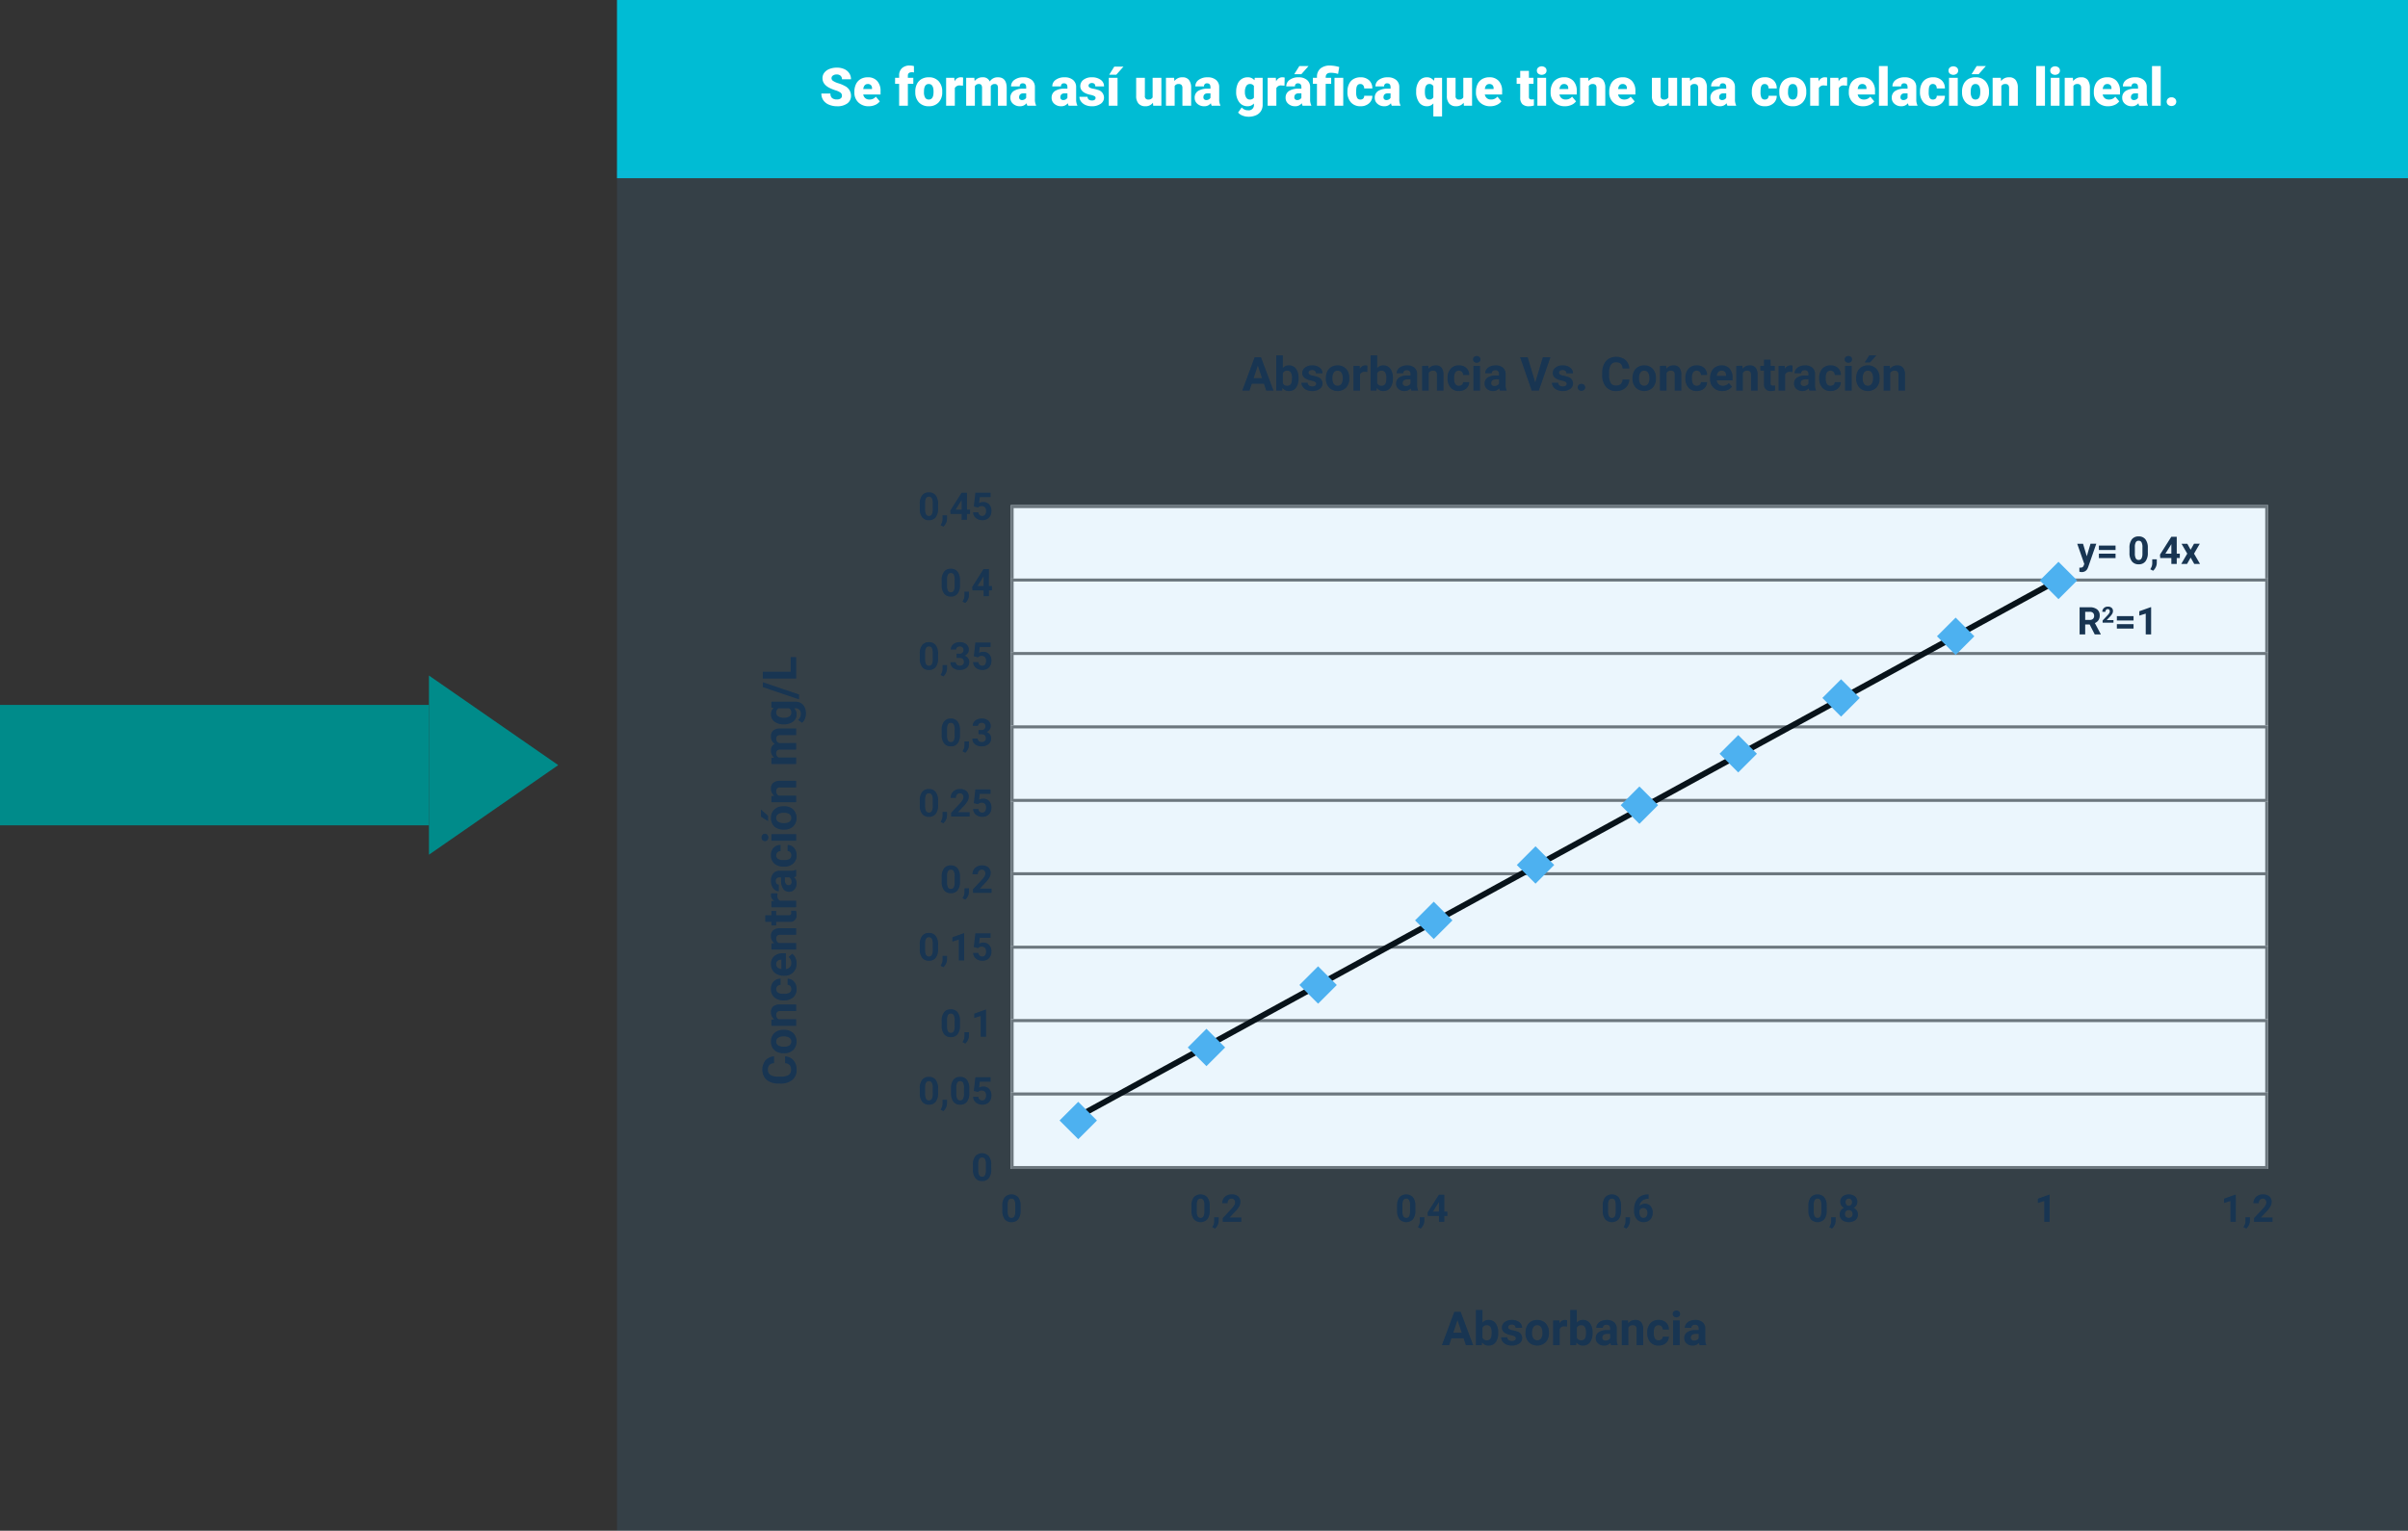 <svg xmlns="http://www.w3.org/2000/svg" width="819.601" height="521.172" viewBox="0 0 819.601 521.172">
  <rect x="0" y="0" width="819.601" height="521.172" fill="#333333" stroke="none"/>
  <g id="Grupo_1024425" data-name="Grupo 1024425" transform="translate(-600 -19080)">
    <path id="Trazado_723890" data-name="Trazado 723890" d="M0,0H146V41H0Z" transform="translate(600 19320.002)" fill="#008b8a"/>
    <path id="Trazado_723891" data-name="Trazado 723891" d="M30.5,0,61,44H0Z" transform="translate(790 19310.002) rotate(90)" fill="#008b8a"/>
    <path id="Trazado_723857" data-name="Trazado 723857" d="M130.184,12.656h-4.109L125.293,15H122.8l4.234-11.375h2.172L133.465,15h-2.492Zm-3.477-1.9h2.844L128.121,6.5ZM142,10.852a5.119,5.119,0,0,1-.867,3.168,2.872,2.872,0,0,1-2.422,1.137,2.639,2.639,0,0,1-2.2-1.055l-.1.9h-2.031V3h2.258V7.3a2.571,2.571,0,0,1,2.055-.914,2.9,2.9,0,0,1,2.426,1.137,5.126,5.126,0,0,1,.879,3.2Zm-2.258-.172a3.381,3.381,0,0,0-.406-1.877,1.372,1.372,0,0,0-1.211-.592,1.489,1.489,0,0,0-1.484.885v3.346a1.509,1.509,0,0,0,1.5.893,1.4,1.4,0,0,0,1.438-1.081A5.6,5.6,0,0,0,139.738,10.679Zm8.227,1.985a.727.727,0,0,0-.41-.652,4.659,4.659,0,0,0-1.316-.426q-3.016-.633-3.016-2.562a2.323,2.323,0,0,1,.934-1.879,3.766,3.766,0,0,1,2.441-.754,4.053,4.053,0,0,1,2.574.758,2.388,2.388,0,0,1,.965,1.969h-2.258a1.092,1.092,0,0,0-.312-.8A1.322,1.322,0,0,0,146.59,8a1.351,1.351,0,0,0-.883.258.814.814,0,0,0-.312.656.7.7,0,0,0,.355.605,3.657,3.657,0,0,0,1.2.4,9.8,9.8,0,0,1,1.422.379,2.336,2.336,0,0,1,1.789,2.273,2.205,2.205,0,0,1-.992,1.871,4.28,4.28,0,0,1-2.562.715,4.47,4.47,0,0,1-1.887-.379,3.166,3.166,0,0,1-1.293-1.039,2.414,2.414,0,0,1-.469-1.426H145.1a1.179,1.179,0,0,0,.445.922,1.766,1.766,0,0,0,1.109.32,1.635,1.635,0,0,0,.98-.246A.766.766,0,0,0,147.965,12.664Zm3.3-1.969a5.013,5.013,0,0,1,.484-2.242,3.546,3.546,0,0,1,1.395-1.523,4.069,4.069,0,0,1,2.113-.539,3.849,3.849,0,0,1,2.793,1.047,4.2,4.2,0,0,1,1.207,2.844l.016.578a4.418,4.418,0,0,1-1.086,3.121,4.209,4.209,0,0,1-5.832,0,4.5,4.5,0,0,1-1.09-3.187Zm2.258.16a3.16,3.16,0,0,0,.453,1.843,1.628,1.628,0,0,0,2.578.008,3.457,3.457,0,0,0,.461-2.015,3.128,3.128,0,0,0-.461-1.831,1.5,1.5,0,0,0-1.3-.649,1.474,1.474,0,0,0-1.281.646A3.516,3.516,0,0,0,153.52,10.856ZM165.41,8.664A6.134,6.134,0,0,0,164.6,8.6a1.654,1.654,0,0,0-1.68.867V15H160.66V6.547h2.133l.063,1.008a2.092,2.092,0,0,1,1.883-1.164,2.366,2.366,0,0,1,.7.1Zm8.7,2.188a5.119,5.119,0,0,1-.867,3.168,2.872,2.872,0,0,1-2.422,1.137,2.639,2.639,0,0,1-2.2-1.055l-.1.9H166.5V3h2.258V7.3a2.571,2.571,0,0,1,2.055-.914,2.9,2.9,0,0,1,2.426,1.137,5.126,5.126,0,0,1,.879,3.2Zm-2.258-.172a3.381,3.381,0,0,0-.406-1.877,1.372,1.372,0,0,0-1.211-.592,1.489,1.489,0,0,0-1.484.885v3.346a1.509,1.509,0,0,0,1.5.893,1.4,1.4,0,0,0,1.438-1.081A5.6,5.6,0,0,0,171.855,10.679ZM180.4,15a2.507,2.507,0,0,1-.227-.758,2.732,2.732,0,0,1-2.133.914,3,3,0,0,1-2.059-.719,2.312,2.312,0,0,1-.816-1.812,2.389,2.389,0,0,1,1-2.062,4.915,4.915,0,0,1,2.879-.727h1.039V9.352a1.393,1.393,0,0,0-.3-.937,1.183,1.183,0,0,0-.949-.352,1.345,1.345,0,0,0-.895.273.929.929,0,0,0-.324.75h-2.258a2.268,2.268,0,0,1,.453-1.359,3,3,0,0,1,1.281-.98,4.669,4.669,0,0,1,1.859-.355,3.689,3.689,0,0,1,2.48.785,2.747,2.747,0,0,1,.918,2.207v3.664a4.041,4.041,0,0,0,.336,1.82V15Zm-1.867-1.57a1.945,1.945,0,0,0,.922-.223,1.462,1.462,0,0,0,.625-.6V11.156h-.844q-1.7,0-1.8,1.172l-.008.133a.9.9,0,0,0,.3.7A1.153,1.153,0,0,0,178.535,13.43Zm7.625-6.883.07.977a2.951,2.951,0,0,1,2.43-1.133,2.453,2.453,0,0,1,2,.789,3.682,3.682,0,0,1,.672,2.359V15h-2.258V9.581a1.47,1.47,0,0,0-.312-1.045,1.4,1.4,0,0,0-1.039-.325,1.553,1.553,0,0,0-1.43.814V15h-2.258V6.547Zm10.4,6.789a1.481,1.481,0,0,0,1.016-.344,1.2,1.2,0,0,0,.406-.914H200.1a2.9,2.9,0,0,1-.469,1.574,3.093,3.093,0,0,1-1.262,1.109,3.949,3.949,0,0,1-1.77.395A3.67,3.67,0,0,1,193.738,14a4.56,4.56,0,0,1-1.047-3.184v-.148a4.508,4.508,0,0,1,1.039-3.117,3.627,3.627,0,0,1,2.852-1.164,3.555,3.555,0,0,1,2.543.9,3.2,3.2,0,0,1,.973,2.4H197.98a1.551,1.551,0,0,0-.406-1.072,1.51,1.51,0,0,0-2.223.163,3.333,3.333,0,0,0-.4,1.866v.235a3.375,3.375,0,0,0,.4,1.878A1.377,1.377,0,0,0,196.559,13.336ZM203.77,15H201.5V6.547h2.266Zm-2.4-10.641a1.112,1.112,0,0,1,.34-.836,1.465,1.465,0,0,1,1.848,0,1.105,1.105,0,0,1,.344.836,1.109,1.109,0,0,1-.348.844,1.448,1.448,0,0,1-1.836,0A1.109,1.109,0,0,1,201.371,4.359ZM210.527,15a2.507,2.507,0,0,1-.227-.758,2.732,2.732,0,0,1-2.133.914,3,3,0,0,1-2.059-.719,2.312,2.312,0,0,1-.816-1.812,2.389,2.389,0,0,1,1-2.062,4.915,4.915,0,0,1,2.879-.727h1.039V9.352a1.393,1.393,0,0,0-.3-.937,1.183,1.183,0,0,0-.949-.352,1.345,1.345,0,0,0-.895.273.929.929,0,0,0-.324.75H205.48a2.268,2.268,0,0,1,.453-1.359,3,3,0,0,1,1.281-.98,4.669,4.669,0,0,1,1.859-.355,3.689,3.689,0,0,1,2.48.785,2.747,2.747,0,0,1,.918,2.207v3.664a4.041,4.041,0,0,0,.336,1.82V15Zm-1.867-1.57a1.945,1.945,0,0,0,.922-.223,1.462,1.462,0,0,0,.625-.6V11.156h-.844q-1.7,0-1.8,1.172l-.008.133a.9.9,0,0,0,.3.7A1.153,1.153,0,0,0,208.66,13.43Zm13.883-1.25,2.578-8.555h2.609L223.77,15h-2.445L217.379,3.625h2.6Zm10.688.484a.727.727,0,0,0-.41-.652,4.659,4.659,0,0,0-1.316-.426q-3.016-.633-3.016-2.562a2.323,2.323,0,0,1,.934-1.879,3.766,3.766,0,0,1,2.441-.754,4.053,4.053,0,0,1,2.574.758,2.388,2.388,0,0,1,.965,1.969h-2.258a1.092,1.092,0,0,0-.312-.8A1.322,1.322,0,0,0,231.855,8a1.351,1.351,0,0,0-.883.258.814.814,0,0,0-.312.656.7.7,0,0,0,.355.605,3.657,3.657,0,0,0,1.2.4,9.8,9.8,0,0,1,1.422.379,2.336,2.336,0,0,1,1.789,2.273,2.205,2.205,0,0,1-.992,1.871,4.28,4.28,0,0,1-2.562.715,4.47,4.47,0,0,1-1.887-.379,3.166,3.166,0,0,1-1.293-1.039,2.414,2.414,0,0,1-.469-1.426h2.141a1.179,1.179,0,0,0,.445.922,1.766,1.766,0,0,0,1.109.32,1.635,1.635,0,0,0,.98-.246A.766.766,0,0,0,233.23,12.664ZM237,13.891a1.137,1.137,0,0,1,.363-.875,1.412,1.412,0,0,1,1.828,0,1.137,1.137,0,0,1,.363.875,1.121,1.121,0,0,1-.359.863,1.435,1.435,0,0,1-1.836,0A1.121,1.121,0,0,1,237,13.891Zm17.594-2.68a4.025,4.025,0,0,1-1.355,2.891,4.76,4.76,0,0,1-3.223,1.055,4.281,4.281,0,0,1-3.441-1.473,6.038,6.038,0,0,1-1.254-4.043v-.7a6.819,6.819,0,0,1,.578-2.891,4.332,4.332,0,0,1,1.652-1.918,5.164,5.164,0,0,1,5.668.387,4.326,4.326,0,0,1,1.391,2.961h-2.344a2.376,2.376,0,0,0-.613-1.6,2.271,2.271,0,0,0-1.605-.5,1.991,1.991,0,0,0-1.754.84,4.707,4.707,0,0,0-.6,2.605V9.7a5.038,5.038,0,0,0,.559,2.7,1.954,1.954,0,0,0,1.762.852,2.314,2.314,0,0,0,1.621-.5,2.241,2.241,0,0,0,.613-1.535Zm1.039-.516a5.013,5.013,0,0,1,.484-2.242,3.546,3.546,0,0,1,1.395-1.523,4.069,4.069,0,0,1,2.113-.539,3.849,3.849,0,0,1,2.793,1.047,4.2,4.2,0,0,1,1.207,2.844l.016.578a4.418,4.418,0,0,1-1.086,3.121,4.209,4.209,0,0,1-5.832,0,4.5,4.5,0,0,1-1.09-3.187Zm2.258.16a3.16,3.16,0,0,0,.453,1.843,1.628,1.628,0,0,0,2.578.008,3.458,3.458,0,0,0,.461-2.015,3.128,3.128,0,0,0-.461-1.831,1.5,1.5,0,0,0-1.3-.649,1.474,1.474,0,0,0-1.281.646A3.516,3.516,0,0,0,257.887,10.856Zm9.219-4.309.07.977a2.951,2.951,0,0,1,2.43-1.133,2.453,2.453,0,0,1,2,.789,3.681,3.681,0,0,1,.672,2.359V15H270.02V9.581a1.47,1.47,0,0,0-.312-1.045,1.4,1.4,0,0,0-1.039-.325,1.553,1.553,0,0,0-1.43.814V15H264.98V6.547Zm10.4,6.789a1.481,1.481,0,0,0,1.016-.344,1.2,1.2,0,0,0,.406-.914h2.117a2.9,2.9,0,0,1-.469,1.574,3.093,3.093,0,0,1-1.262,1.109,3.949,3.949,0,0,1-1.77.395A3.67,3.67,0,0,1,274.684,14a4.56,4.56,0,0,1-1.047-3.184v-.148a4.508,4.508,0,0,1,1.039-3.117,3.627,3.627,0,0,1,2.852-1.164,3.555,3.555,0,0,1,2.543.9,3.2,3.2,0,0,1,.973,2.4h-2.117a1.551,1.551,0,0,0-.406-1.072,1.51,1.51,0,0,0-2.223.163,3.333,3.333,0,0,0-.4,1.866v.235a3.375,3.375,0,0,0,.4,1.878A1.377,1.377,0,0,0,277.5,13.336Zm8.719,1.82a4.15,4.15,0,0,1-3.027-1.141,4.054,4.054,0,0,1-1.168-3.039v-.219a5.106,5.106,0,0,1,.492-2.277,3.612,3.612,0,0,1,1.395-1.547,3.914,3.914,0,0,1,2.059-.543,3.508,3.508,0,0,1,2.73,1.094,4.444,4.444,0,0,1,1,3.1v.922h-5.383a2.1,2.1,0,0,0,.66,1.328,2,2,0,0,0,1.395.5,2.437,2.437,0,0,0,2.039-.945l1.109,1.242a3.389,3.389,0,0,1-1.375,1.121A4.511,4.511,0,0,1,286.223,15.156Zm-.258-6.945a1.411,1.411,0,0,0-1.09.455,2.357,2.357,0,0,0-.535,1.3h3.141V9.788a1.681,1.681,0,0,0-.406-1.165A1.456,1.456,0,0,0,285.965,8.211Zm7.094-1.664.07.977a2.951,2.951,0,0,1,2.43-1.133,2.453,2.453,0,0,1,2,.789,3.681,3.681,0,0,1,.672,2.359V15h-2.258V9.581a1.47,1.47,0,0,0-.312-1.045,1.4,1.4,0,0,0-1.039-.325,1.553,1.553,0,0,0-1.43.814V15h-2.258V6.547Zm9.586-2.078V6.547h1.445V8.2h-1.445v4.219a1.007,1.007,0,0,0,.18.672.9.9,0,0,0,.688.2,3.6,3.6,0,0,0,.664-.055v1.711a4.648,4.648,0,0,1-1.367.2,2.156,2.156,0,0,1-2.422-2.4V8.2h-1.234V6.547h1.234V4.469Zm7.453,4.2a6.134,6.134,0,0,0-.812-.062,1.654,1.654,0,0,0-1.68.867V15h-2.258V6.547h2.133l.063,1.008a2.092,2.092,0,0,1,1.883-1.164,2.366,2.366,0,0,1,.7.1ZM315.848,15a2.508,2.508,0,0,1-.227-.758,2.732,2.732,0,0,1-2.133.914,3,3,0,0,1-2.059-.719,2.312,2.312,0,0,1-.816-1.812,2.389,2.389,0,0,1,1-2.062,4.915,4.915,0,0,1,2.879-.727h1.039V9.352a1.393,1.393,0,0,0-.3-.937,1.183,1.183,0,0,0-.949-.352,1.345,1.345,0,0,0-.895.273.929.929,0,0,0-.324.75H310.8a2.268,2.268,0,0,1,.453-1.359,3,3,0,0,1,1.281-.98,4.669,4.669,0,0,1,1.859-.355,3.689,3.689,0,0,1,2.48.785,2.747,2.747,0,0,1,.918,2.207v3.664a4.041,4.041,0,0,0,.336,1.82V15Zm-1.867-1.57a1.945,1.945,0,0,0,.922-.223,1.462,1.462,0,0,0,.625-.6V11.156h-.844q-1.7,0-1.8,1.172l-.008.133a.9.9,0,0,0,.3.7A1.153,1.153,0,0,0,313.98,13.43Zm9.063-.094a1.481,1.481,0,0,0,1.016-.344,1.2,1.2,0,0,0,.406-.914h2.117a2.9,2.9,0,0,1-.469,1.574,3.093,3.093,0,0,1-1.262,1.109,3.949,3.949,0,0,1-1.77.395A3.67,3.67,0,0,1,320.223,14a4.56,4.56,0,0,1-1.047-3.184v-.148a4.508,4.508,0,0,1,1.039-3.117,3.627,3.627,0,0,1,2.852-1.164,3.555,3.555,0,0,1,2.543.9,3.2,3.2,0,0,1,.973,2.4h-2.117a1.551,1.551,0,0,0-.406-1.072,1.51,1.51,0,0,0-2.223.163,3.333,3.333,0,0,0-.4,1.866v.235a3.375,3.375,0,0,0,.4,1.878A1.377,1.377,0,0,0,323.043,13.336ZM330.254,15h-2.266V6.547h2.266Zm-2.4-10.641a1.112,1.112,0,0,1,.34-.836,1.465,1.465,0,0,1,1.848,0,1.105,1.105,0,0,1,.344.836,1.108,1.108,0,0,1-.348.844,1.448,1.448,0,0,1-1.836,0A1.108,1.108,0,0,1,327.855,4.359Zm3.906,6.336a5.013,5.013,0,0,1,.484-2.242,3.546,3.546,0,0,1,1.395-1.523,4.069,4.069,0,0,1,2.113-.539,3.849,3.849,0,0,1,2.793,1.047,4.2,4.2,0,0,1,1.207,2.844l.016.578a4.418,4.418,0,0,1-1.086,3.121,4.209,4.209,0,0,1-5.832,0,4.5,4.5,0,0,1-1.09-3.187Zm2.258.16a3.16,3.16,0,0,0,.453,1.843,1.628,1.628,0,0,0,2.578.008,3.458,3.458,0,0,0,.461-2.015,3.128,3.128,0,0,0-.461-1.831,1.5,1.5,0,0,0-1.3-.649,1.474,1.474,0,0,0-1.281.646A3.516,3.516,0,0,0,334.02,10.856ZM336.2,3h2.461L336.5,5.422H334.66Zm7.039,3.547.07.977a2.951,2.951,0,0,1,2.43-1.133,2.453,2.453,0,0,1,2,.789,3.681,3.681,0,0,1,.672,2.359V15h-2.258V9.581a1.47,1.47,0,0,0-.312-1.045,1.4,1.4,0,0,0-1.039-.325,1.553,1.553,0,0,0-1.43.814V15h-2.258V6.547Z" transform="translate(900 19198)" fill="#12263f"/>
    <path id="Trazado_723858" data-name="Trazado 723858" d="M198.141,12.656h-4.109L193.25,15h-2.492l4.234-11.375h2.172L201.422,15H198.93Zm-3.477-1.9h2.844L196.078,6.5Zm15.289.094a5.119,5.119,0,0,1-.867,3.168,2.872,2.872,0,0,1-2.422,1.137,2.639,2.639,0,0,1-2.2-1.055l-.1.9h-2.031V3h2.258V7.3a2.571,2.571,0,0,1,2.055-.914,2.9,2.9,0,0,1,2.426,1.137,5.126,5.126,0,0,1,.879,3.2Zm-2.258-.172a3.381,3.381,0,0,0-.406-1.877,1.372,1.372,0,0,0-1.211-.592,1.489,1.489,0,0,0-1.484.885v3.346a1.509,1.509,0,0,0,1.5.893,1.4,1.4,0,0,0,1.438-1.081A5.6,5.6,0,0,0,207.7,10.679Zm8.227,1.985a.727.727,0,0,0-.41-.652,4.659,4.659,0,0,0-1.316-.426q-3.016-.633-3.016-2.562a2.323,2.323,0,0,1,.934-1.879,3.766,3.766,0,0,1,2.441-.754,4.053,4.053,0,0,1,2.574.758,2.388,2.388,0,0,1,.965,1.969h-2.258a1.092,1.092,0,0,0-.312-.8A1.322,1.322,0,0,0,214.547,8a1.351,1.351,0,0,0-.883.258.814.814,0,0,0-.312.656.7.7,0,0,0,.355.605,3.657,3.657,0,0,0,1.2.4,9.8,9.8,0,0,1,1.422.379,2.336,2.336,0,0,1,1.789,2.273,2.205,2.205,0,0,1-.992,1.871,4.28,4.28,0,0,1-2.562.715,4.47,4.47,0,0,1-1.887-.379,3.166,3.166,0,0,1-1.293-1.039,2.414,2.414,0,0,1-.469-1.426h2.141a1.179,1.179,0,0,0,.445.922,1.766,1.766,0,0,0,1.109.32,1.635,1.635,0,0,0,.98-.246A.766.766,0,0,0,215.922,12.664Zm3.3-1.969a5.013,5.013,0,0,1,.484-2.242A3.546,3.546,0,0,1,221.1,6.93a4.069,4.069,0,0,1,2.113-.539A3.849,3.849,0,0,1,226,7.438a4.2,4.2,0,0,1,1.207,2.844l.016.578a4.418,4.418,0,0,1-1.086,3.121,4.209,4.209,0,0,1-5.832,0,4.5,4.5,0,0,1-1.09-3.187Zm2.258.16a3.16,3.16,0,0,0,.453,1.843,1.628,1.628,0,0,0,2.578.008,3.457,3.457,0,0,0,.461-2.015,3.128,3.128,0,0,0-.461-1.831,1.5,1.5,0,0,0-1.3-.649,1.474,1.474,0,0,0-1.281.646A3.516,3.516,0,0,0,221.477,10.856Zm11.891-2.192a6.134,6.134,0,0,0-.812-.062,1.654,1.654,0,0,0-1.68.867V15h-2.258V6.547h2.133l.063,1.008A2.092,2.092,0,0,1,232.7,6.391a2.366,2.366,0,0,1,.7.1Zm8.7,2.188a5.119,5.119,0,0,1-.867,3.168,2.872,2.872,0,0,1-2.422,1.137,2.639,2.639,0,0,1-2.2-1.055l-.1.9h-2.031V3h2.258V7.3a2.571,2.571,0,0,1,2.055-.914,2.9,2.9,0,0,1,2.426,1.137,5.126,5.126,0,0,1,.879,3.2Zm-2.258-.172a3.381,3.381,0,0,0-.406-1.877,1.372,1.372,0,0,0-1.211-.592,1.489,1.489,0,0,0-1.484.885v3.346a1.509,1.509,0,0,0,1.5.893,1.4,1.4,0,0,0,1.438-1.081A5.6,5.6,0,0,0,239.813,10.679ZM248.359,15a2.507,2.507,0,0,1-.227-.758,2.732,2.732,0,0,1-2.133.914,3,3,0,0,1-2.059-.719,2.312,2.312,0,0,1-.816-1.812,2.389,2.389,0,0,1,1-2.062A4.915,4.915,0,0,1,247,9.836h1.039V9.352a1.393,1.393,0,0,0-.3-.937,1.183,1.183,0,0,0-.949-.352,1.345,1.345,0,0,0-.895.273.929.929,0,0,0-.324.75h-2.258a2.268,2.268,0,0,1,.453-1.359,3,3,0,0,1,1.281-.98,4.669,4.669,0,0,1,1.859-.355,3.689,3.689,0,0,1,2.48.785,2.747,2.747,0,0,1,.918,2.207v3.664a4.041,4.041,0,0,0,.336,1.82V15Zm-1.867-1.57a1.945,1.945,0,0,0,.922-.223,1.462,1.462,0,0,0,.625-.6V11.156H247.2q-1.7,0-1.8,1.172l-.008.133a.9.9,0,0,0,.3.7A1.153,1.153,0,0,0,246.492,13.43Zm7.625-6.883.07.977a2.951,2.951,0,0,1,2.43-1.133,2.453,2.453,0,0,1,2,.789,3.681,3.681,0,0,1,.672,2.359V15h-2.258V9.581a1.47,1.47,0,0,0-.312-1.045,1.4,1.4,0,0,0-1.039-.325,1.553,1.553,0,0,0-1.43.814V15h-2.258V6.547Zm10.4,6.789a1.481,1.481,0,0,0,1.016-.344,1.2,1.2,0,0,0,.406-.914h2.117a2.9,2.9,0,0,1-.469,1.574,3.093,3.093,0,0,1-1.262,1.109,3.949,3.949,0,0,1-1.77.395A3.67,3.67,0,0,1,261.7,14a4.56,4.56,0,0,1-1.047-3.184v-.148a4.508,4.508,0,0,1,1.039-3.117,3.627,3.627,0,0,1,2.852-1.164,3.555,3.555,0,0,1,2.543.9,3.2,3.2,0,0,1,.973,2.4h-2.117a1.551,1.551,0,0,0-.406-1.072,1.51,1.51,0,0,0-2.223.163,3.333,3.333,0,0,0-.4,1.866v.235a3.375,3.375,0,0,0,.4,1.878A1.377,1.377,0,0,0,264.516,13.336ZM271.727,15h-2.266V6.547h2.266Zm-2.4-10.641a1.112,1.112,0,0,1,.34-.836,1.465,1.465,0,0,1,1.848,0,1.105,1.105,0,0,1,.344.836,1.108,1.108,0,0,1-.348.844,1.448,1.448,0,0,1-1.836,0A1.108,1.108,0,0,1,269.328,4.359ZM278.484,15a2.508,2.508,0,0,1-.227-.758,2.732,2.732,0,0,1-2.133.914,3,3,0,0,1-2.059-.719,2.312,2.312,0,0,1-.816-1.812,2.389,2.389,0,0,1,1-2.062,4.915,4.915,0,0,1,2.879-.727h1.039V9.352a1.393,1.393,0,0,0-.3-.937,1.183,1.183,0,0,0-.949-.352,1.345,1.345,0,0,0-.895.273.929.929,0,0,0-.324.75h-2.258a2.268,2.268,0,0,1,.453-1.359,3,3,0,0,1,1.281-.98,4.669,4.669,0,0,1,1.859-.355,3.689,3.689,0,0,1,2.48.785,2.747,2.747,0,0,1,.918,2.207v3.664a4.041,4.041,0,0,0,.336,1.82V15Zm-1.867-1.57a1.945,1.945,0,0,0,.922-.223,1.462,1.462,0,0,0,.625-.6V11.156h-.844q-1.7,0-1.8,1.172l-.008.133a.9.9,0,0,0,.3.7A1.153,1.153,0,0,0,276.617,13.43Z" transform="translate(900 19523)" fill="#12263f"/>
    <path id="Trazado_723859" data-name="Trazado 723859" d="M19.3,8.179a4.682,4.682,0,0,1-.793,2.933,2.77,2.77,0,0,1-2.323,1.016,2.789,2.789,0,0,1-2.311-1,4.545,4.545,0,0,1-.819-2.856v-1.7a4.621,4.621,0,0,1,.8-2.939,2.79,2.79,0,0,1,2.314-1,2.793,2.793,0,0,1,2.311.993A4.531,4.531,0,0,1,19.3,6.478Zm-1.834-1.87a3.384,3.384,0,0,0-.314-1.674,1.062,1.062,0,0,0-.981-.524,1.043,1.043,0,0,0-.955.5,3.167,3.167,0,0,0-.327,1.56V8.418A3.553,3.553,0,0,0,15.2,10.1a1.048,1.048,0,0,0,.987.55,1.03,1.03,0,0,0,.971-.527,3.468,3.468,0,0,0,.311-1.614Zm3.625,8.009-.958-.5.229-.413A3.3,3.3,0,0,0,20.8,11.86V10.438h1.549l-.006,1.27a3.3,3.3,0,0,1-.355,1.422A3.645,3.645,0,0,1,21.09,14.317Zm8.049-5.8h1.047V10H29.139v2H27.3V10h-3.79l-.083-1.155,3.853-6.087h1.854Zm-3.878,0H27.3V5.259l-.121.209Zm6.183-1.066.533-4.7h5.18v1.53H33.48l-.229,1.987a2.908,2.908,0,0,1,1.39-.349,2.664,2.664,0,0,1,2.069.819,3.271,3.271,0,0,1,.749,2.292,3.351,3.351,0,0,1-.378,1.6A2.666,2.666,0,0,1,36,11.737a3.379,3.379,0,0,1-1.663.39,3.588,3.588,0,0,1-1.555-.34,2.758,2.758,0,0,1-1.133-.955,2.6,2.6,0,0,1-.441-1.4h1.815a1.356,1.356,0,0,0,.4.9,1.278,1.278,0,0,0,.9.321,1.128,1.128,0,0,0,.958-.448,2.073,2.073,0,0,0,.336-1.266,1.714,1.714,0,0,0-.387-1.206,1.421,1.421,0,0,0-1.1-.419,1.588,1.588,0,0,0-1.06.343l-.178.165Z" transform="translate(900 19245)" fill="#12263f"/>
    <path id="Trazado_723860" data-name="Trazado 723860" d="M19.3,8.179a4.682,4.682,0,0,1-.793,2.933,2.77,2.77,0,0,1-2.323,1.016,2.789,2.789,0,0,1-2.311-1,4.545,4.545,0,0,1-.819-2.856v-1.7a4.621,4.621,0,0,1,.8-2.939,2.79,2.79,0,0,1,2.314-1,2.793,2.793,0,0,1,2.311.993A4.531,4.531,0,0,1,19.3,6.478Zm-1.834-1.87a3.384,3.384,0,0,0-.314-1.674,1.062,1.062,0,0,0-.981-.524,1.043,1.043,0,0,0-.955.5,3.167,3.167,0,0,0-.327,1.56V8.418A3.553,3.553,0,0,0,15.2,10.1a1.048,1.048,0,0,0,.987.55,1.03,1.03,0,0,0,.971-.527,3.468,3.468,0,0,0,.311-1.614Zm3.625,8.009-.958-.5.229-.413A3.3,3.3,0,0,0,20.8,11.86V10.438h1.549l-.006,1.27a3.3,3.3,0,0,1-.355,1.422A3.645,3.645,0,0,1,21.09,14.317Zm4.488-7.75h.978a1.377,1.377,0,0,0,1.035-.349,1.279,1.279,0,0,0,.336-.927,1.131,1.131,0,0,0-.333-.87,1.292,1.292,0,0,0-.917-.311,1.354,1.354,0,0,0-.882.289.923.923,0,0,0-.355.752H23.6a2.256,2.256,0,0,1,.39-1.3,2.6,2.6,0,0,1,1.092-.9,3.644,3.644,0,0,1,1.546-.324,3.456,3.456,0,0,1,2.3.7,2.393,2.393,0,0,1,.832,1.933,1.945,1.945,0,0,1-.387,1.168,2.516,2.516,0,0,1-1.016.819,2.3,2.3,0,0,1,1.165.838,2.273,2.273,0,0,1,.384,1.32,2.433,2.433,0,0,1-.9,1.974,3.611,3.611,0,0,1-2.377.743,3.424,3.424,0,0,1-2.263-.73,2.384,2.384,0,0,1-.879-1.93h1.834a1.063,1.063,0,0,0,.39.851A1.629,1.629,0,0,0,27.7,10.3a1.194,1.194,0,0,0,.371-.917Q28.072,8,26.549,8h-.971Zm5.865.889.533-4.7h5.18v1.53H33.48l-.229,1.987a2.908,2.908,0,0,1,1.39-.349,2.664,2.664,0,0,1,2.069.819,3.271,3.271,0,0,1,.749,2.292,3.351,3.351,0,0,1-.378,1.6A2.666,2.666,0,0,1,36,11.737a3.379,3.379,0,0,1-1.663.39,3.588,3.588,0,0,1-1.555-.34,2.758,2.758,0,0,1-1.133-.955,2.6,2.6,0,0,1-.441-1.4h1.815a1.356,1.356,0,0,0,.4.9,1.278,1.278,0,0,0,.9.321,1.128,1.128,0,0,0,.958-.448,2.073,2.073,0,0,0,.336-1.266,1.714,1.714,0,0,0-.387-1.206,1.421,1.421,0,0,0-1.1-.419,1.588,1.588,0,0,0-1.06.343l-.178.165Z" transform="translate(900 19296)" fill="#12263f"/>
    <path id="Trazado_723861" data-name="Trazado 723861" d="M19.3,8.179a4.682,4.682,0,0,1-.793,2.933,2.77,2.77,0,0,1-2.323,1.016,2.789,2.789,0,0,1-2.311-1,4.545,4.545,0,0,1-.819-2.856v-1.7a4.621,4.621,0,0,1,.8-2.939,2.79,2.79,0,0,1,2.314-1,2.793,2.793,0,0,1,2.311.993A4.531,4.531,0,0,1,19.3,6.478Zm-1.834-1.87a3.384,3.384,0,0,0-.314-1.674,1.062,1.062,0,0,0-.981-.524,1.043,1.043,0,0,0-.955.5,3.167,3.167,0,0,0-.327,1.56V8.418A3.553,3.553,0,0,0,15.2,10.1a1.048,1.048,0,0,0,.987.55,1.03,1.03,0,0,0,.971-.527,3.468,3.468,0,0,0,.311-1.614Zm3.625,8.009-.958-.5.229-.413A3.3,3.3,0,0,0,20.8,11.86V10.438h1.549l-.006,1.27a3.3,3.3,0,0,1-.355,1.422A3.645,3.645,0,0,1,21.09,14.317ZM30.046,12H23.711V10.743L26.7,7.557a7.376,7.376,0,0,0,.911-1.174,1.887,1.887,0,0,0,.3-.952,1.412,1.412,0,0,0-.311-.968,1.123,1.123,0,0,0-.889-.352,1.211,1.211,0,0,0-.981.428,1.7,1.7,0,0,0-.359,1.127H23.527a3.03,3.03,0,0,1,.4-1.542A2.841,2.841,0,0,1,25.07,3.028a3.463,3.463,0,0,1,1.669-.4,3.279,3.279,0,0,1,2.219.686,2.425,2.425,0,0,1,.79,1.936,3.108,3.108,0,0,1-.355,1.4,7.76,7.76,0,0,1-1.219,1.657l-2.1,2.215h3.974Zm1.4-4.545.533-4.7h5.18v1.53H33.48l-.229,1.987a2.908,2.908,0,0,1,1.39-.349,2.664,2.664,0,0,1,2.069.819,3.271,3.271,0,0,1,.749,2.292,3.351,3.351,0,0,1-.378,1.6A2.666,2.666,0,0,1,36,11.737a3.379,3.379,0,0,1-1.663.39,3.588,3.588,0,0,1-1.555-.34,2.758,2.758,0,0,1-1.133-.955,2.6,2.6,0,0,1-.441-1.4h1.815a1.356,1.356,0,0,0,.4.9,1.278,1.278,0,0,0,.9.321,1.128,1.128,0,0,0,.958-.448,2.073,2.073,0,0,0,.336-1.266,1.714,1.714,0,0,0-.387-1.206,1.421,1.421,0,0,0-1.1-.419,1.588,1.588,0,0,0-1.06.343l-.178.165Z" transform="translate(900 19346)" fill="#12263f"/>
    <path id="Trazado_723862" data-name="Trazado 723862" d="M19.3,8.179a4.682,4.682,0,0,1-.793,2.933,2.77,2.77,0,0,1-2.323,1.016,2.789,2.789,0,0,1-2.311-1,4.545,4.545,0,0,1-.819-2.856v-1.7a4.621,4.621,0,0,1,.8-2.939,2.79,2.79,0,0,1,2.314-1,2.793,2.793,0,0,1,2.311.993A4.531,4.531,0,0,1,19.3,6.478Zm-1.834-1.87a3.384,3.384,0,0,0-.314-1.674,1.062,1.062,0,0,0-.981-.524,1.043,1.043,0,0,0-.955.5,3.167,3.167,0,0,0-.327,1.56V8.418A3.553,3.553,0,0,0,15.2,10.1a1.048,1.048,0,0,0,.987.55,1.03,1.03,0,0,0,.971-.527,3.468,3.468,0,0,0,.311-1.614Zm3.625,8.009-.958-.5.229-.413A3.3,3.3,0,0,0,20.8,11.86V10.438h1.549l-.006,1.27a3.3,3.3,0,0,1-.355,1.422A3.645,3.645,0,0,1,21.09,14.317ZM28.167,12H26.333V4.919l-2.19.676V4.116l3.828-1.371h.2Zm3.275-4.545.533-4.7h5.18v1.53H33.48l-.229,1.987a2.908,2.908,0,0,1,1.39-.349,2.664,2.664,0,0,1,2.069.819,3.271,3.271,0,0,1,.749,2.292,3.351,3.351,0,0,1-.378,1.6A2.666,2.666,0,0,1,36,11.737a3.379,3.379,0,0,1-1.663.39,3.588,3.588,0,0,1-1.555-.34,2.758,2.758,0,0,1-1.133-.955,2.6,2.6,0,0,1-.441-1.4h1.815a1.356,1.356,0,0,0,.4.9,1.278,1.278,0,0,0,.9.321,1.128,1.128,0,0,0,.958-.448,2.073,2.073,0,0,0,.336-1.266,1.714,1.714,0,0,0-.387-1.206,1.421,1.421,0,0,0-1.1-.419,1.588,1.588,0,0,0-1.06.343l-.178.165Z" transform="translate(900 19395)" fill="#12263f"/>
    <path id="Trazado_723863" data-name="Trazado 723863" d="M19.3,8.179a4.682,4.682,0,0,1-.793,2.933,2.77,2.77,0,0,1-2.323,1.016,2.789,2.789,0,0,1-2.311-1,4.545,4.545,0,0,1-.819-2.856v-1.7a4.621,4.621,0,0,1,.8-2.939,2.79,2.79,0,0,1,2.314-1,2.793,2.793,0,0,1,2.311.993A4.531,4.531,0,0,1,19.3,6.478Zm-1.834-1.87a3.384,3.384,0,0,0-.314-1.674,1.062,1.062,0,0,0-.981-.524,1.043,1.043,0,0,0-.955.5,3.167,3.167,0,0,0-.327,1.56V8.418A3.553,3.553,0,0,0,15.2,10.1a1.048,1.048,0,0,0,.987.55,1.03,1.03,0,0,0,.971-.527,3.468,3.468,0,0,0,.311-1.614Zm3.625,8.009-.958-.5.229-.413A3.3,3.3,0,0,0,20.8,11.86V10.438h1.549l-.006,1.27a3.3,3.3,0,0,1-.355,1.422A3.645,3.645,0,0,1,21.09,14.317Zm8.842-6.138a4.682,4.682,0,0,1-.793,2.933,2.77,2.77,0,0,1-2.323,1.016,2.789,2.789,0,0,1-2.311-1,4.545,4.545,0,0,1-.819-2.856v-1.7a4.621,4.621,0,0,1,.8-2.939,2.79,2.79,0,0,1,2.314-1,2.793,2.793,0,0,1,2.311.993,4.531,4.531,0,0,1,.819,2.853ZM28.1,6.308a3.384,3.384,0,0,0-.314-1.674A1.062,1.062,0,0,0,26.8,4.11a1.043,1.043,0,0,0-.955.5,3.167,3.167,0,0,0-.327,1.56V8.418a3.553,3.553,0,0,0,.308,1.681,1.048,1.048,0,0,0,.987.55,1.03,1.03,0,0,0,.971-.527A3.468,3.468,0,0,0,28.1,8.507Zm3.345,1.147.533-4.7h5.18v1.53H33.48l-.229,1.987a2.908,2.908,0,0,1,1.39-.349,2.664,2.664,0,0,1,2.069.819,3.271,3.271,0,0,1,.749,2.292,3.351,3.351,0,0,1-.378,1.6A2.666,2.666,0,0,1,36,11.737a3.379,3.379,0,0,1-1.663.39,3.588,3.588,0,0,1-1.555-.34,2.758,2.758,0,0,1-1.133-.955,2.6,2.6,0,0,1-.441-1.4h1.815a1.356,1.356,0,0,0,.4.9,1.278,1.278,0,0,0,.9.321,1.128,1.128,0,0,0,.958-.448,2.073,2.073,0,0,0,.336-1.266,1.714,1.714,0,0,0-.387-1.206,1.421,1.421,0,0,0-1.1-.419,1.588,1.588,0,0,0-1.06.343l-.178.165Z" transform="translate(900 19444)" fill="#12263f"/>
    <path id="Trazado_723864" data-name="Trazado 723864" d="M26.758,8.179a4.682,4.682,0,0,1-.793,2.933,2.77,2.77,0,0,1-2.323,1.016,2.789,2.789,0,0,1-2.311-1,4.545,4.545,0,0,1-.819-2.856v-1.7a4.621,4.621,0,0,1,.8-2.939,2.79,2.79,0,0,1,2.314-1,2.793,2.793,0,0,1,2.311.993,4.531,4.531,0,0,1,.819,2.853Zm-1.834-1.87a3.384,3.384,0,0,0-.314-1.674,1.062,1.062,0,0,0-.981-.524,1.043,1.043,0,0,0-.955.5,3.167,3.167,0,0,0-.327,1.56V8.418a3.553,3.553,0,0,0,.308,1.681,1.048,1.048,0,0,0,.987.55,1.03,1.03,0,0,0,.971-.527,3.468,3.468,0,0,0,.311-1.614Zm3.625,8.009-.958-.5.229-.413a3.3,3.3,0,0,0,.438-1.542V10.438h1.549l-.006,1.27a3.3,3.3,0,0,1-.355,1.422A3.645,3.645,0,0,1,28.548,14.317Zm8.049-5.8h1.047V10H36.6v2H34.763V10h-3.79l-.083-1.155,3.853-6.087H36.6Zm-3.878,0h2.044V5.259l-.121.209Z" transform="translate(900 19271)" fill="#12263f"/>
    <path id="Trazado_723865" data-name="Trazado 723865" d="M26.758,8.179a4.682,4.682,0,0,1-.793,2.933,2.77,2.77,0,0,1-2.323,1.016,2.789,2.789,0,0,1-2.311-1,4.545,4.545,0,0,1-.819-2.856v-1.7a4.621,4.621,0,0,1,.8-2.939,2.79,2.79,0,0,1,2.314-1,2.793,2.793,0,0,1,2.311.993,4.531,4.531,0,0,1,.819,2.853Zm-1.834-1.87a3.384,3.384,0,0,0-.314-1.674,1.062,1.062,0,0,0-.981-.524,1.043,1.043,0,0,0-.955.5,3.167,3.167,0,0,0-.327,1.56V8.418a3.553,3.553,0,0,0,.308,1.681,1.048,1.048,0,0,0,.987.55,1.03,1.03,0,0,0,.971-.527,3.468,3.468,0,0,0,.311-1.614Zm3.625,8.009-.958-.5.229-.413a3.3,3.3,0,0,0,.438-1.542V10.438h1.549l-.006,1.27a3.3,3.3,0,0,1-.355,1.422A3.645,3.645,0,0,1,28.548,14.317Zm4.488-7.75h.978a1.377,1.377,0,0,0,1.035-.349,1.279,1.279,0,0,0,.336-.927,1.131,1.131,0,0,0-.333-.87,1.292,1.292,0,0,0-.917-.311,1.354,1.354,0,0,0-.882.289.923.923,0,0,0-.355.752H31.062a2.256,2.256,0,0,1,.39-1.3,2.6,2.6,0,0,1,1.092-.9,3.644,3.644,0,0,1,1.546-.324,3.456,3.456,0,0,1,2.3.7,2.393,2.393,0,0,1,.832,1.933,1.945,1.945,0,0,1-.387,1.168,2.516,2.516,0,0,1-1.016.819,2.3,2.3,0,0,1,1.165.838,2.273,2.273,0,0,1,.384,1.32,2.433,2.433,0,0,1-.9,1.974,3.611,3.611,0,0,1-2.377.743,3.424,3.424,0,0,1-2.263-.73,2.384,2.384,0,0,1-.879-1.93h1.834a1.063,1.063,0,0,0,.39.851,1.629,1.629,0,0,0,1.987-.016,1.194,1.194,0,0,0,.371-.917Q35.531,8,34.007,8h-.971Z" transform="translate(900 19322)" fill="#12263f"/>
    <path id="Trazado_723866" data-name="Trazado 723866" d="M26.758,8.179a4.682,4.682,0,0,1-.793,2.933,2.77,2.77,0,0,1-2.323,1.016,2.789,2.789,0,0,1-2.311-1,4.545,4.545,0,0,1-.819-2.856v-1.7a4.621,4.621,0,0,1,.8-2.939,2.79,2.79,0,0,1,2.314-1,2.793,2.793,0,0,1,2.311.993,4.531,4.531,0,0,1,.819,2.853Zm-1.834-1.87a3.384,3.384,0,0,0-.314-1.674,1.062,1.062,0,0,0-.981-.524,1.043,1.043,0,0,0-.955.5,3.167,3.167,0,0,0-.327,1.56V8.418a3.553,3.553,0,0,0,.308,1.681,1.048,1.048,0,0,0,.987.55,1.03,1.03,0,0,0,.971-.527,3.468,3.468,0,0,0,.311-1.614Zm3.625,8.009-.958-.5.229-.413a3.3,3.3,0,0,0,.438-1.542V10.438h1.549l-.006,1.27a3.3,3.3,0,0,1-.355,1.422A3.645,3.645,0,0,1,28.548,14.317ZM37.5,12H31.17V10.743l2.99-3.187a7.376,7.376,0,0,0,.911-1.174,1.887,1.887,0,0,0,.3-.952,1.412,1.412,0,0,0-.311-.968,1.123,1.123,0,0,0-.889-.352,1.211,1.211,0,0,0-.981.428,1.7,1.7,0,0,0-.359,1.127H30.986a3.03,3.03,0,0,1,.4-1.542,2.841,2.841,0,0,1,1.139-1.095,3.463,3.463,0,0,1,1.669-.4,3.279,3.279,0,0,1,2.219.686,2.425,2.425,0,0,1,.79,1.936,3.108,3.108,0,0,1-.355,1.4,7.761,7.761,0,0,1-1.219,1.657l-2.1,2.215H37.5Z" transform="translate(900 19372)" fill="#12263f"/>
    <path id="Trazado_723867" data-name="Trazado 723867" d="M26.758,8.179a4.682,4.682,0,0,1-.793,2.933,2.77,2.77,0,0,1-2.323,1.016,2.789,2.789,0,0,1-2.311-1,4.545,4.545,0,0,1-.819-2.856v-1.7a4.621,4.621,0,0,1,.8-2.939,2.79,2.79,0,0,1,2.314-1,2.793,2.793,0,0,1,2.311.993,4.531,4.531,0,0,1,.819,2.853Zm-1.834-1.87a3.384,3.384,0,0,0-.314-1.674,1.062,1.062,0,0,0-.981-.524,1.043,1.043,0,0,0-.955.5,3.167,3.167,0,0,0-.327,1.56V8.418a3.553,3.553,0,0,0,.308,1.681,1.048,1.048,0,0,0,.987.55,1.03,1.03,0,0,0,.971-.527,3.468,3.468,0,0,0,.311-1.614Zm3.625,8.009-.958-.5.229-.413a3.3,3.3,0,0,0,.438-1.542V10.438h1.549l-.006,1.27a3.3,3.3,0,0,1-.355,1.422A3.645,3.645,0,0,1,28.548,14.317ZM35.626,12H33.792V4.919L31.6,5.6V4.116l3.828-1.371h.2Z" transform="translate(900 19421)" fill="#12263f"/>
    <path id="Trazado_723868" data-name="Trazado 723868" d="M37.391,8.179a4.682,4.682,0,0,1-.793,2.933,2.77,2.77,0,0,1-2.323,1.016,2.789,2.789,0,0,1-2.311-1,4.545,4.545,0,0,1-.819-2.856v-1.7a4.621,4.621,0,0,1,.8-2.939,3.177,3.177,0,0,1,4.624-.01,4.531,4.531,0,0,1,.819,2.853Zm-1.834-1.87a3.384,3.384,0,0,0-.314-1.674,1.062,1.062,0,0,0-.981-.524,1.043,1.043,0,0,0-.955.5,3.167,3.167,0,0,0-.327,1.56V8.418a3.553,3.553,0,0,0,.308,1.681,1.048,1.048,0,0,0,.987.55,1.03,1.03,0,0,0,.971-.527,3.468,3.468,0,0,0,.311-1.614Z" transform="translate(900 19470)" fill="#12263f"/>
    <path id="Trazado_723869" data-name="Trazado 723869" d="M37.391,8.179a4.682,4.682,0,0,1-.793,2.933,2.77,2.77,0,0,1-2.323,1.016,2.789,2.789,0,0,1-2.311-1,4.545,4.545,0,0,1-.819-2.856v-1.7a4.621,4.621,0,0,1,.8-2.939,3.177,3.177,0,0,1,4.624-.01,4.531,4.531,0,0,1,.819,2.853Zm-1.834-1.87a3.384,3.384,0,0,0-.314-1.674,1.062,1.062,0,0,0-.981-.524,1.043,1.043,0,0,0-.955.5,3.167,3.167,0,0,0-.327,1.56V8.418a3.553,3.553,0,0,0,.308,1.681,1.048,1.048,0,0,0,.987.55,1.03,1.03,0,0,0,.971-.527,3.468,3.468,0,0,0,.311-1.614Z" transform="translate(910 19484)" fill="#12263f"/>
    <path id="Trazado_723870" data-name="Trazado 723870" d="M63.758,8.179a4.682,4.682,0,0,1-.793,2.933,3.171,3.171,0,0,1-4.634.019,4.545,4.545,0,0,1-.819-2.856v-1.7a4.621,4.621,0,0,1,.8-2.939,3.177,3.177,0,0,1,4.624-.01,4.531,4.531,0,0,1,.819,2.853Zm-1.834-1.87a3.384,3.384,0,0,0-.314-1.674,1.062,1.062,0,0,0-.981-.524,1.043,1.043,0,0,0-.955.5,3.167,3.167,0,0,0-.327,1.56V8.418a3.553,3.553,0,0,0,.308,1.681,1.048,1.048,0,0,0,.987.55,1.03,1.03,0,0,0,.971-.527,3.468,3.468,0,0,0,.311-1.614Zm3.625,8.009-.958-.5.229-.413a3.3,3.3,0,0,0,.438-1.542V10.438h1.549l-.006,1.27a3.3,3.3,0,0,1-.355,1.422A3.645,3.645,0,0,1,65.548,14.317ZM74.5,12H68.17V10.743l2.99-3.187a7.376,7.376,0,0,0,.911-1.174,1.887,1.887,0,0,0,.3-.952,1.412,1.412,0,0,0-.311-.968,1.123,1.123,0,0,0-.889-.352,1.211,1.211,0,0,0-.981.428,1.7,1.7,0,0,0-.359,1.127H67.986a3.03,3.03,0,0,1,.4-1.542,2.841,2.841,0,0,1,1.139-1.095,3.463,3.463,0,0,1,1.669-.4,3.279,3.279,0,0,1,2.219.686,2.425,2.425,0,0,1,.79,1.936,3.108,3.108,0,0,1-.355,1.4,7.76,7.76,0,0,1-1.219,1.657l-2.1,2.215H74.5Z" transform="translate(948 19484)" fill="#12263f"/>
    <path id="Trazado_723871" data-name="Trazado 723871" d="M63.758,8.179a4.682,4.682,0,0,1-.793,2.933,3.171,3.171,0,0,1-4.634.019,4.545,4.545,0,0,1-.819-2.856v-1.7a4.621,4.621,0,0,1,.8-2.939,3.177,3.177,0,0,1,4.624-.01,4.531,4.531,0,0,1,.819,2.853Zm-1.834-1.87a3.384,3.384,0,0,0-.314-1.674,1.062,1.062,0,0,0-.981-.524,1.043,1.043,0,0,0-.955.5,3.167,3.167,0,0,0-.327,1.56V8.418a3.553,3.553,0,0,0,.308,1.681,1.048,1.048,0,0,0,.987.55,1.03,1.03,0,0,0,.971-.527,3.468,3.468,0,0,0,.311-1.614Zm3.625,8.009-.958-.5.229-.413a3.3,3.3,0,0,0,.438-1.542V10.438h1.549l-.006,1.27a3.3,3.3,0,0,1-.355,1.422A3.645,3.645,0,0,1,65.548,14.317Zm8.049-5.8h1.047V10H73.6v2H71.763V10h-3.79l-.083-1.155,3.853-6.087H73.6Zm-3.878,0h2.044V5.259l-.121.209Z" transform="translate(1018 19484)" fill="#12263f"/>
    <path id="Trazado_723872" data-name="Trazado 723872" d="M63.758,8.179a4.682,4.682,0,0,1-.793,2.933,3.171,3.171,0,0,1-4.634.019,4.545,4.545,0,0,1-.819-2.856v-1.7a4.621,4.621,0,0,1,.8-2.939,3.177,3.177,0,0,1,4.624-.01,4.531,4.531,0,0,1,.819,2.853Zm-1.834-1.87a3.384,3.384,0,0,0-.314-1.674,1.062,1.062,0,0,0-.981-.524,1.043,1.043,0,0,0-.955.5,3.167,3.167,0,0,0-.327,1.56V8.418a3.553,3.553,0,0,0,.308,1.681,1.048,1.048,0,0,0,.987.55,1.03,1.03,0,0,0,.971-.527,3.468,3.468,0,0,0,.311-1.614Zm3.625,8.009-.958-.5.229-.413a3.3,3.3,0,0,0,.438-1.542V10.438h1.549l-.006,1.27a3.3,3.3,0,0,1-.355,1.422A3.645,3.645,0,0,1,65.548,14.317Zm7.6-11.654V4.173h-.178a3.117,3.117,0,0,0-2,.647,2.631,2.631,0,0,0-.911,1.746,2.5,2.5,0,0,1,1.86-.749,2.354,2.354,0,0,1,1.917.863,3.461,3.461,0,0,1,.711,2.272,3.4,3.4,0,0,1-.39,1.631,2.8,2.8,0,0,1-1.1,1.136,3.209,3.209,0,0,1-1.615.406,3,3,0,0,1-2.358-1.016,3.942,3.942,0,0,1-.9-2.71v-.66a5.933,5.933,0,0,1,.568-2.656A4.166,4.166,0,0,1,70.376,3.3a4.78,4.78,0,0,1,2.466-.638ZM71.356,7.3a1.466,1.466,0,0,0-.806.231,1.393,1.393,0,0,0-.533.611V8.7a2.47,2.47,0,0,0,.362,1.435,1.169,1.169,0,0,0,1.016.516,1.156,1.156,0,0,0,.955-.466,1.9,1.9,0,0,0,.365-1.207,1.9,1.9,0,0,0-.368-1.216A1.2,1.2,0,0,0,71.356,7.3Z" transform="translate(1088 19484)" fill="#12263f"/>
    <path id="Trazado_723873" data-name="Trazado 723873" d="M63.758,8.179a4.682,4.682,0,0,1-.793,2.933,3.171,3.171,0,0,1-4.634.019,4.545,4.545,0,0,1-.819-2.856v-1.7a4.621,4.621,0,0,1,.8-2.939,3.177,3.177,0,0,1,4.624-.01,4.531,4.531,0,0,1,.819,2.853Zm-1.834-1.87a3.384,3.384,0,0,0-.314-1.674,1.062,1.062,0,0,0-.981-.524,1.043,1.043,0,0,0-.955.5,3.167,3.167,0,0,0-.327,1.56V8.418a3.553,3.553,0,0,0,.308,1.681,1.048,1.048,0,0,0,.987.55,1.03,1.03,0,0,0,.971-.527,3.468,3.468,0,0,0,.311-1.614Zm3.625,8.009-.958-.5.229-.413a3.3,3.3,0,0,0,.438-1.542V10.438h1.549l-.006,1.27a3.3,3.3,0,0,1-.355,1.422A3.645,3.645,0,0,1,65.548,14.317Zm8.646-9.1a2.15,2.15,0,0,1-.336,1.193,2.421,2.421,0,0,1-.927.832A2.68,2.68,0,0,1,74,8.131a2.288,2.288,0,0,1,.394,1.336,2.422,2.422,0,0,1-.838,1.946,4,4,0,0,1-4.564,0,2.416,2.416,0,0,1-.844-1.942,2.3,2.3,0,0,1,.394-1.339,2.632,2.632,0,0,1,1.06-.889,2.4,2.4,0,0,1-.924-.832,2.165,2.165,0,0,1-.333-1.193,2.4,2.4,0,0,1,.787-1.882A3.621,3.621,0,0,1,73.4,3.326,2.386,2.386,0,0,1,74.194,5.214ZM72.55,9.334a1.331,1.331,0,0,0-.349-.965,1.4,1.4,0,0,0-1.873,0,1.328,1.328,0,0,0-.349.968,1.328,1.328,0,0,0,.343.952,1.432,1.432,0,0,0,1.888.013A1.325,1.325,0,0,0,72.55,9.334ZM72.359,5.3a1.27,1.27,0,0,0-.286-.866,1.162,1.162,0,0,0-1.606-.01,1.262,1.262,0,0,0-.286.876,1.326,1.326,0,0,0,.286.889,1.13,1.13,0,0,0,1.609,0A1.336,1.336,0,0,0,72.359,5.3Z" transform="translate(1158 19484)" fill="#12263f"/>
    <path id="Trazado_723874" data-name="Trazado 723874" d="M72.626,12H70.792V4.919L68.6,5.6V4.116l3.828-1.371h.2Z" transform="translate(1225 19484)" fill="#12263f"/>
    <path id="Trazado_723875" data-name="Trazado 723875" d="M61.994,12H60.159V4.919l-2.19.676V4.116L61.8,2.745h.2Zm3.555,2.317-.958-.5.229-.413a3.3,3.3,0,0,0,.438-1.542V10.438h1.549l-.006,1.27a3.3,3.3,0,0,1-.355,1.422A3.645,3.645,0,0,1,65.548,14.317ZM74.5,12H68.17V10.743l2.99-3.187a7.376,7.376,0,0,0,.911-1.174,1.887,1.887,0,0,0,.3-.952,1.412,1.412,0,0,0-.311-.968,1.123,1.123,0,0,0-.889-.352,1.211,1.211,0,0,0-.981.428,1.7,1.7,0,0,0-.359,1.127H67.986a3.03,3.03,0,0,1,.4-1.542,2.841,2.841,0,0,1,1.139-1.095,3.463,3.463,0,0,1,1.669-.4,3.279,3.279,0,0,1,2.219.686,2.425,2.425,0,0,1,.79,1.936,3.108,3.108,0,0,1-.355,1.4,7.76,7.76,0,0,1-1.219,1.657l-2.1,2.215H74.5Z" transform="translate(1299 19484)" fill="#12263f"/>
    <path id="Trazado_723876" data-name="Trazado 723876" d="M53.336,11.211A4.025,4.025,0,0,1,51.98,14.1a4.76,4.76,0,0,1-3.223,1.055,4.281,4.281,0,0,1-3.441-1.473,6.038,6.038,0,0,1-1.254-4.043v-.7a6.819,6.819,0,0,1,.578-2.891,4.332,4.332,0,0,1,1.652-1.918,5.164,5.164,0,0,1,5.668.387,4.326,4.326,0,0,1,1.391,2.961H51.008a2.376,2.376,0,0,0-.613-1.6,2.271,2.271,0,0,0-1.605-.5,1.991,1.991,0,0,0-1.754.84,4.707,4.707,0,0,0-.6,2.605V9.7a5.038,5.038,0,0,0,.559,2.7,1.954,1.954,0,0,0,1.762.852,2.314,2.314,0,0,0,1.621-.5,2.241,2.241,0,0,0,.613-1.535Zm1.039-.516a5.013,5.013,0,0,1,.484-2.242A3.546,3.546,0,0,1,56.254,6.93a4.069,4.069,0,0,1,2.113-.539A3.849,3.849,0,0,1,61.16,7.438a4.2,4.2,0,0,1,1.207,2.844l.016.578A4.418,4.418,0,0,1,61.3,13.98a4.209,4.209,0,0,1-5.832,0,4.5,4.5,0,0,1-1.09-3.187Zm2.258.16a3.16,3.16,0,0,0,.453,1.843,1.628,1.628,0,0,0,2.578.008,3.457,3.457,0,0,0,.461-2.015,3.128,3.128,0,0,0-.461-1.831,1.5,1.5,0,0,0-1.3-.649,1.474,1.474,0,0,0-1.281.646A3.516,3.516,0,0,0,56.633,10.856Zm9.219-4.309.07.977a2.951,2.951,0,0,1,2.43-1.133,2.453,2.453,0,0,1,2,.789,3.682,3.682,0,0,1,.672,2.359V15H68.766V9.581a1.47,1.47,0,0,0-.312-1.045,1.4,1.4,0,0,0-1.039-.325,1.553,1.553,0,0,0-1.43.814V15H63.727V6.547Zm10.4,6.789a1.481,1.481,0,0,0,1.016-.344,1.2,1.2,0,0,0,.406-.914h2.117a2.9,2.9,0,0,1-.469,1.574,3.093,3.093,0,0,1-1.262,1.109,3.949,3.949,0,0,1-1.77.395A3.67,3.67,0,0,1,73.43,14a4.56,4.56,0,0,1-1.047-3.184v-.148a4.508,4.508,0,0,1,1.039-3.117,3.627,3.627,0,0,1,2.852-1.164,3.555,3.555,0,0,1,2.543.9,3.2,3.2,0,0,1,.973,2.4H77.672a1.551,1.551,0,0,0-.406-1.072,1.51,1.51,0,0,0-2.223.163,3.333,3.333,0,0,0-.4,1.866v.235a3.375,3.375,0,0,0,.4,1.878A1.377,1.377,0,0,0,76.25,13.336Zm8.719,1.82a4.15,4.15,0,0,1-3.027-1.141,4.054,4.054,0,0,1-1.168-3.039v-.219a5.106,5.106,0,0,1,.492-2.277A3.612,3.612,0,0,1,82.66,6.934a3.914,3.914,0,0,1,2.059-.543,3.508,3.508,0,0,1,2.73,1.094,4.444,4.444,0,0,1,1,3.1v.922H83.063a2.1,2.1,0,0,0,.66,1.328,2,2,0,0,0,1.395.5,2.437,2.437,0,0,0,2.039-.945l1.109,1.242a3.389,3.389,0,0,1-1.375,1.121A4.511,4.511,0,0,1,84.969,15.156Zm-.258-6.945a1.411,1.411,0,0,0-1.09.455,2.357,2.357,0,0,0-.535,1.3h3.141V9.788a1.681,1.681,0,0,0-.406-1.165A1.456,1.456,0,0,0,84.711,8.211ZM91.8,6.547l.07.977A2.951,2.951,0,0,1,94.3,6.391a2.453,2.453,0,0,1,2,.789,3.682,3.682,0,0,1,.672,2.359V15H94.719V9.581a1.47,1.47,0,0,0-.312-1.045,1.4,1.4,0,0,0-1.039-.325,1.553,1.553,0,0,0-1.43.814V15H89.68V6.547Zm9.586-2.078V6.547h1.445V8.2h-1.445v4.219a1.007,1.007,0,0,0,.18.672.9.9,0,0,0,.688.2,3.6,3.6,0,0,0,.664-.055v1.711a4.648,4.648,0,0,1-1.367.2,2.156,2.156,0,0,1-2.422-2.4V8.2H97.9V6.547h1.234V4.469Zm7.453,4.2a6.134,6.134,0,0,0-.812-.062,1.654,1.654,0,0,0-1.68.867V15h-2.258V6.547h2.133l.063,1.008a2.092,2.092,0,0,1,1.883-1.164,2.366,2.366,0,0,1,.7.1ZM114.594,15a2.507,2.507,0,0,1-.227-.758,2.732,2.732,0,0,1-2.133.914,3,3,0,0,1-2.059-.719,2.312,2.312,0,0,1-.816-1.812,2.389,2.389,0,0,1,1-2.062,4.915,4.915,0,0,1,2.879-.727h1.039V9.352a1.393,1.393,0,0,0-.3-.937,1.183,1.183,0,0,0-.949-.352,1.345,1.345,0,0,0-.895.273.929.929,0,0,0-.324.75h-2.258A2.268,2.268,0,0,1,110,7.727a3,3,0,0,1,1.281-.98,4.669,4.669,0,0,1,1.859-.355,3.689,3.689,0,0,1,2.48.785,2.747,2.747,0,0,1,.918,2.207v3.664a4.041,4.041,0,0,0,.336,1.82V15Zm-1.867-1.57a1.945,1.945,0,0,0,.922-.223,1.462,1.462,0,0,0,.625-.6V11.156h-.844q-1.7,0-1.8,1.172l-.008.133a.9.9,0,0,0,.3.7A1.153,1.153,0,0,0,112.727,13.43Zm9.063-.094a1.481,1.481,0,0,0,1.016-.344,1.2,1.2,0,0,0,.406-.914h2.117a2.9,2.9,0,0,1-.469,1.574,3.093,3.093,0,0,1-1.262,1.109,3.949,3.949,0,0,1-1.77.395A3.67,3.67,0,0,1,118.969,14a4.56,4.56,0,0,1-1.047-3.184v-.148a4.508,4.508,0,0,1,1.039-3.117,3.627,3.627,0,0,1,2.852-1.164,3.555,3.555,0,0,1,2.543.9,3.2,3.2,0,0,1,.973,2.4h-2.117a1.551,1.551,0,0,0-.406-1.072,1.51,1.51,0,0,0-2.223.163,3.333,3.333,0,0,0-.4,1.866v.235a3.375,3.375,0,0,0,.4,1.878A1.377,1.377,0,0,0,121.789,13.336ZM129,15h-2.266V6.547H129ZM126.6,4.359a1.112,1.112,0,0,1,.34-.836,1.465,1.465,0,0,1,1.848,0,1.105,1.105,0,0,1,.344.836,1.109,1.109,0,0,1-.348.844,1.448,1.448,0,0,1-1.836,0A1.108,1.108,0,0,1,126.6,4.359Zm3.906,6.336a5.013,5.013,0,0,1,.484-2.242,3.546,3.546,0,0,1,1.395-1.523,4.069,4.069,0,0,1,2.113-.539,3.849,3.849,0,0,1,2.793,1.047,4.2,4.2,0,0,1,1.207,2.844l.016.578a4.418,4.418,0,0,1-1.086,3.121,4.209,4.209,0,0,1-5.832,0,4.5,4.5,0,0,1-1.09-3.187Zm2.258.16a3.16,3.16,0,0,0,.453,1.843,1.628,1.628,0,0,0,2.578.008,3.457,3.457,0,0,0,.461-2.015A3.128,3.128,0,0,0,135.8,8.86a1.5,1.5,0,0,0-1.3-.649,1.474,1.474,0,0,0-1.281.646A3.516,3.516,0,0,0,132.766,10.856ZM134.945,3h2.461l-2.164,2.422h-1.836Zm7.039,3.547.07.977a2.951,2.951,0,0,1,2.43-1.133,2.453,2.453,0,0,1,2,.789,3.682,3.682,0,0,1,.672,2.359V15H144.9V9.581a1.47,1.47,0,0,0-.312-1.045,1.4,1.4,0,0,0-1.039-.325,1.553,1.553,0,0,0-1.43.814V15h-2.258V6.547Zm12.984,0,.07.945a2.971,2.971,0,0,1,2.43-1.1,2.255,2.255,0,0,1,2.242,1.289,2.9,2.9,0,0,1,2.539-1.289,2.521,2.521,0,0,1,2.047.8,3.681,3.681,0,0,1,.672,2.41V15H162.7V9.6a1.616,1.616,0,0,0-.281-1.053,1.245,1.245,0,0,0-.992-.333,1.409,1.409,0,0,0-1.406.971L160.031,15h-2.258V9.6a1.6,1.6,0,0,0-.289-1.065,1.257,1.257,0,0,0-.984-.329,1.463,1.463,0,0,0-1.391.8V15h-2.258V6.547Zm11.406,4.164a4.954,4.954,0,0,1,.926-3.133,3,3,0,0,1,2.5-1.187,2.631,2.631,0,0,1,2.164.953l.094-.8H174.1v8.172a3.613,3.613,0,0,1-.5,1.93,3.236,3.236,0,0,1-1.418,1.25,4.985,4.985,0,0,1-2.141.43,4.635,4.635,0,0,1-1.812-.371A3.217,3.217,0,0,1,166.891,17l1-1.375a2.645,2.645,0,0,0,2.047.945,1.936,1.936,0,0,0,1.4-.48,1.8,1.8,0,0,0,.5-1.363v-.453a2.612,2.612,0,0,1-2.055.883,2.992,2.992,0,0,1-2.465-1.191,4.953,4.953,0,0,1-.941-3.16Zm2.258.161a3.1,3.1,0,0,0,.461,1.809,1.465,1.465,0,0,0,1.266.655,1.567,1.567,0,0,0,1.477-.777V8.988a1.563,1.563,0,0,0-1.461-.777,1.474,1.474,0,0,0-1.277.667A3.5,3.5,0,0,0,168.633,10.872Zm7.914,5.1h-1.68l4.188-12.352h1.68Zm7.758-2.859h4.977V15h-7.32V3.625H184.3Z" transform="translate(856 19493) rotate(-90)" fill="#12263f"/>
    <g id="Grupo_1022331" data-name="Grupo 1022331" transform="translate(944 19252)">
      <g id="Rectángulo_349128" data-name="Rectángulo 349128" fill="#fff" stroke="#707070" stroke-width="1">
        <rect width="428" height="26" stroke="none"/>
        <rect x="0.5" y="0.5" width="427" height="25" fill="none"/>
      </g>
      <g id="Rectángulo_349129" data-name="Rectángulo 349129" transform="translate(0 25)" fill="#fff" stroke="#707070" stroke-width="1">
        <rect width="428" height="26" stroke="none"/>
        <rect x="0.5" y="0.5" width="427" height="25" fill="none"/>
      </g>
    </g>
    <g id="Grupo_1022334" data-name="Grupo 1022334" transform="translate(944 19352)">
      <g id="Rectángulo_349128-2" data-name="Rectángulo 349128" fill="#fff" stroke="#707070" stroke-width="1">
        <rect width="428" height="26" stroke="none"/>
        <rect x="0.5" y="0.5" width="427" height="25" fill="none"/>
      </g>
      <g id="Rectángulo_349129-2" data-name="Rectángulo 349129" transform="translate(0 25)" fill="#fff" stroke="#707070" stroke-width="1">
        <rect width="428" height="26" stroke="none"/>
        <rect x="0.5" y="0.5" width="427" height="25" fill="none"/>
      </g>
    </g>
    <g id="Grupo_1022332" data-name="Grupo 1022332" transform="translate(944 19302)">
      <g id="Rectángulo_349128-3" data-name="Rectángulo 349128" fill="#fff" stroke="#707070" stroke-width="1">
        <rect width="428" height="26" stroke="none"/>
        <rect x="0.5" y="0.5" width="427" height="25" fill="none"/>
      </g>
      <g id="Rectángulo_349129-3" data-name="Rectángulo 349129" transform="translate(0 25)" fill="#fff" stroke="#707070" stroke-width="1">
        <rect width="428" height="26" stroke="none"/>
        <rect x="0.5" y="0.5" width="427" height="25" fill="none"/>
      </g>
    </g>
    <g id="Grupo_1022333" data-name="Grupo 1022333" transform="translate(944 19402)">
      <g id="Rectángulo_349128-4" data-name="Rectángulo 349128" fill="#fff" stroke="#707070" stroke-width="1">
        <rect width="428" height="26" stroke="none"/>
        <rect x="0.5" y="0.5" width="427" height="25" fill="none"/>
      </g>
      <g id="Rectángulo_349129-4" data-name="Rectángulo 349129" transform="translate(0 25)" fill="#fff" stroke="#707070" stroke-width="1">
        <rect width="428" height="26" stroke="none"/>
        <rect x="0.5" y="0.5" width="427" height="25" fill="none"/>
      </g>
      <g id="Rectángulo_349130" data-name="Rectángulo 349130" transform="translate(0 50)" fill="#fff" stroke="#707070" stroke-width="1">
        <rect width="428" height="26" stroke="none"/>
        <rect x="0.5" y="0.5" width="427" height="25" fill="none"/>
      </g>
    </g>
    <path id="Trazado_723877" data-name="Trazado 723877" d="M3.269,9.4l1.27-4.272H6.506L3.745,13.066l-.152.362a2.094,2.094,0,0,1-2.031,1.346,2.886,2.886,0,0,1-.812-.121v-1.39l.279.006a1.509,1.509,0,0,0,.778-.159,1.043,1.043,0,0,0,.4-.527l.216-.565L.019,5.132H1.993Zm9.794-2.139H7.389v-1.5h5.675Zm0,2.749H7.389v-1.5h5.675ZM24.051,8.179a4.682,4.682,0,0,1-.793,2.933,2.77,2.77,0,0,1-2.323,1.016,2.789,2.789,0,0,1-2.311-1,4.545,4.545,0,0,1-.819-2.856v-1.7a4.621,4.621,0,0,1,.8-2.939,2.79,2.79,0,0,1,2.314-1,2.793,2.793,0,0,1,2.311.993,4.531,4.531,0,0,1,.819,2.853Zm-1.834-1.87A3.384,3.384,0,0,0,21.9,4.634a1.062,1.062,0,0,0-.981-.524,1.043,1.043,0,0,0-.955.5,3.167,3.167,0,0,0-.327,1.56V8.418a3.553,3.553,0,0,0,.308,1.681,1.048,1.048,0,0,0,.987.55,1.03,1.03,0,0,0,.971-.527,3.468,3.468,0,0,0,.311-1.614Zm3.625,8.009-.958-.5.229-.413a3.3,3.3,0,0,0,.438-1.542V10.438H27.1l-.006,1.27a3.3,3.3,0,0,1-.355,1.422A3.645,3.645,0,0,1,25.841,14.317Zm8.049-5.8h1.047V10H33.89v2H32.056V10h-3.79l-.083-1.155,3.853-6.087H33.89Zm-3.878,0h2.044V5.259l-.121.209Zm8.6-1.339,1.155-2.05h1.961L39.774,8.5,41.812,12H39.844L38.619,9.842,37.4,12H35.426l2.038-3.5L35.515,5.132h1.968ZM4.247,32.617H2.729V36H.825V26.758H4.259a3.882,3.882,0,0,1,2.526.73,2.519,2.519,0,0,1,.889,2.063,2.843,2.843,0,0,1-.409,1.577,2.792,2.792,0,0,1-1.241,1.006l2,3.777V36H5.979ZM2.729,31.074H4.266a1.573,1.573,0,0,0,1.111-.365A1.3,1.3,0,0,0,5.77,29.7,1.4,1.4,0,0,0,5.4,28.675,1.543,1.543,0,0,0,4.259,28.3H2.729ZM12.358,32h-3.7v-.733l1.744-1.859a4.3,4.3,0,0,0,.531-.685,1.1,1.1,0,0,0,.172-.555.823.823,0,0,0-.181-.565.655.655,0,0,0-.518-.205.706.706,0,0,0-.572.25.99.99,0,0,0-.209.657H8.556a1.767,1.767,0,0,1,.235-.9,1.657,1.657,0,0,1,.665-.639,2.02,2.02,0,0,1,.974-.231,1.913,1.913,0,0,1,1.294.4,1.415,1.415,0,0,1,.461,1.129,1.813,1.813,0,0,1-.207.815,4.527,4.527,0,0,1-.711.966L10.04,31.137h2.318Zm6.827-.735H13.51v-1.5h5.675Zm0,2.749H13.51v-1.5h5.675ZM25.171,36H23.336V28.919l-2.19.676V28.116l3.828-1.371h.2Z" transform="translate(1307 19260)" fill="#12263f"/>
    <path id="Trazado_723878" data-name="Trazado 723878" d="M0,184,336,0" transform="translate(964.5 19277.5)" fill="none" stroke="#000" stroke-width="2"/>
    <path id="Trazado_723879" data-name="Trazado 723879" d="M0,0H9V9H0Z" transform="translate(967 19455.137) rotate(45)" fill="#4db1f0"/>
    <path id="Trazado_723880" data-name="Trazado 723880" d="M0,0H9V9H0Z" transform="translate(1122.636 19368.137) rotate(45)" fill="#4db1f0"/>
    <path id="Trazado_723881" data-name="Trazado 723881" d="M0,0H9V9H0Z" transform="translate(1010.636 19430.271) rotate(45)" fill="#4db1f0"/>
    <path id="Trazado_723882" data-name="Trazado 723882" d="M0,0H9V9H0Z" transform="translate(1158 19347.771) rotate(45)" fill="#4db1f0"/>
    <path id="Trazado_723883" data-name="Trazado 723883" d="M0,0H9V9H0Z" transform="translate(1048.636 19409) rotate(45)" fill="#4db1f0"/>
    <path id="Trazado_723884" data-name="Trazado 723884" d="M0,0H9V9H0Z" transform="translate(1191.636 19330.271) rotate(45)" fill="#4db1f0"/>
    <path id="Trazado_723885" data-name="Trazado 723885" d="M0,0H9V9H0Z" transform="translate(1265.636 19290.271) rotate(45)" fill="#4db1f0"/>
    <path id="Trazado_723886" data-name="Trazado 723886" d="M0,0H9V9H0Z" transform="translate(1088 19387) rotate(45)" fill="#4db1f0"/>
    <path id="Trazado_723887" data-name="Trazado 723887" d="M0,0H9V9H0Z" transform="translate(1226.636 19311.271) rotate(45)" fill="#4db1f0"/>
    <path id="Trazado_723888" data-name="Trazado 723888" d="M0,0H9V9H0Z" transform="translate(1300.636 19271.271) rotate(45)" fill="#4db1f0"/>
    <path id="Trazado_723157" data-name="Trazado 723157" d="M0,0H609.6V60.672H0Z" transform="translate(810 19080)" fill="#00bcd4"/>
    <path id="Trazado_723158" data-name="Trazado 723158" d="M0,0H609.6V463.172H0Z" transform="translate(810 19138)" fill="#4db1f0" opacity="0.11"/>
    <path id="Trazado_723889" data-name="Trazado 723889" d="M7.567,13.6a1.268,1.268,0,0,0-.479-1.055,5.954,5.954,0,0,0-1.683-.782,16.147,16.147,0,0,1-1.969-.782Q.949,9.758.949,7.622a3.011,3.011,0,0,1,.62-1.876A4.008,4.008,0,0,1,3.322,4.48a6.823,6.823,0,0,1,2.549-.453,5.969,5.969,0,0,1,2.474.492,3.917,3.917,0,0,1,1.7,1.4A3.661,3.661,0,0,1,10.652,8H7.576A1.547,1.547,0,0,0,7.1,6.787a1.867,1.867,0,0,0-1.3-.431A2.106,2.106,0,0,0,4.5,6.721a1.074,1.074,0,0,0,.048,1.819A6.65,6.65,0,0,0,6.4,9.367a11.36,11.36,0,0,1,2.18.918,3.663,3.663,0,0,1,2.074,3.3,3.125,3.125,0,0,1-1.266,2.637,5.629,5.629,0,0,1-3.472.958A6.888,6.888,0,0,1,3.1,16.618a4.247,4.247,0,0,1-1.9-1.529,3.985,3.985,0,0,1-.637-2.237H3.656a1.963,1.963,0,0,0,.532,1.516,2.513,2.513,0,0,0,1.727.488,1.985,1.985,0,0,0,1.208-.33A1.088,1.088,0,0,0,7.567,13.6ZM16.7,17.176a4.889,4.889,0,0,1-3.542-1.305,4.507,4.507,0,0,1-1.354-3.4v-.246a5.84,5.84,0,0,1,.541-2.575,3.955,3.955,0,0,1,1.578-1.727,4.763,4.763,0,0,1,2.461-.611,4.117,4.117,0,0,1,3.164,1.244,4.887,4.887,0,0,1,1.16,3.467v1.151H14.818a2.135,2.135,0,0,0,.694,1.257,2.066,2.066,0,0,0,1.389.457,2.662,2.662,0,0,0,2.2-.984l1.354,1.6a3.784,3.784,0,0,1-1.569,1.217A5.3,5.3,0,0,1,16.7,17.176ZM16.365,9.6q-1.3,0-1.547,1.723h2.988v-.229a1.467,1.467,0,0,0-.36-1.1A1.434,1.434,0,0,0,16.365,9.6ZM27.035,17V9.547h-1.38V7.49h1.38V6.734a3.286,3.286,0,0,1,.958-2.522,3.785,3.785,0,0,1,2.689-.9,5.89,5.89,0,0,1,1.389.185l.009,2.18a2.706,2.706,0,0,0-.729-.079q-1.345,0-1.345,1.16V7.49H31.86V9.547H30.006V17Zm5.493-4.843a5.613,5.613,0,0,1,.554-2.536,3.96,3.96,0,0,1,1.591-1.709,4.791,4.791,0,0,1,2.435-.6,4.373,4.373,0,0,1,3.366,1.323,5.076,5.076,0,0,1,1.23,3.6v.105a4.925,4.925,0,0,1-1.235,3.529,4.384,4.384,0,0,1-3.344,1.305,4.434,4.434,0,0,1-3.261-1.217,4.761,4.761,0,0,1-1.327-3.3Zm2.962.185a3.538,3.538,0,0,0,.413,1.934,1.376,1.376,0,0,0,1.222.615q1.582,0,1.617-2.435v-.3q0-2.558-1.635-2.558-1.485,0-1.608,2.206Zm13.271-2.171-.976-.07a1.752,1.752,0,0,0-1.793.879V17H43.031V7.49h2.777l.1,1.222a2.294,2.294,0,0,1,2.083-1.4,2.888,2.888,0,0,1,.826.105ZM52.629,7.49l.1,1.116a3.27,3.27,0,0,1,2.716-1.292,2.407,2.407,0,0,1,2.435,1.433,3.165,3.165,0,0,1,2.795-1.433q2.892,0,2.971,3.5V17H60.671V11a1.813,1.813,0,0,0-.246-1.063,1.048,1.048,0,0,0-.9-.334,1.4,1.4,0,0,0-1.31.782l.009.123V17H55.257V11.015a1.906,1.906,0,0,0-.237-1.081,1.045,1.045,0,0,0-.905-.334,1.42,1.42,0,0,0-1.3.782V17H49.852V7.49ZM70.69,17a3.344,3.344,0,0,1-.281-.853,2.754,2.754,0,0,1-2.285,1.028,3.374,3.374,0,0,1-2.285-.813,2.588,2.588,0,0,1-.94-2.043,2.66,2.66,0,0,1,1.143-2.338,5.821,5.821,0,0,1,3.322-.791h.914v-.5q0-1.316-1.134-1.316a.927.927,0,0,0-1.055,1.042H65.127A2.655,2.655,0,0,1,66.3,8.175a4.931,4.931,0,0,1,2.993-.86,4.323,4.323,0,0,1,2.874.888,3.086,3.086,0,0,1,1.081,2.435v4.21a4.311,4.311,0,0,0,.4,2V17Zm-1.854-1.934a1.652,1.652,0,0,0,.918-.237,1.487,1.487,0,0,0,.523-.536V12.772h-.861q-1.547,0-1.547,1.389a.848.848,0,0,0,.272.655A.986.986,0,0,0,68.836,15.066ZM84.727,17a3.344,3.344,0,0,1-.281-.853,2.754,2.754,0,0,1-2.285,1.028,3.374,3.374,0,0,1-2.285-.813,2.588,2.588,0,0,1-.94-2.043,2.66,2.66,0,0,1,1.143-2.338A5.821,5.821,0,0,1,83.4,11.19h.914v-.5q0-1.316-1.134-1.316a.927.927,0,0,0-1.055,1.042H79.163a2.655,2.655,0,0,1,1.173-2.239,4.931,4.931,0,0,1,2.993-.86A4.323,4.323,0,0,1,86.2,8.2a3.086,3.086,0,0,1,1.081,2.435v4.21a4.311,4.311,0,0,0,.4,2V17Zm-1.854-1.934a1.652,1.652,0,0,0,.918-.237,1.487,1.487,0,0,0,.523-.536V12.772h-.861q-1.547,0-1.547,1.389a.848.848,0,0,0,.272.655A.986.986,0,0,0,82.872,15.066Zm11.03-.738a.684.684,0,0,0-.4-.606,6.016,6.016,0,0,0-1.5-.475,6.853,6.853,0,0,1-1.828-.646,3.062,3.062,0,0,1-1.1-.971,2.319,2.319,0,0,1-.378-1.31A2.628,2.628,0,0,1,89.78,8.163a4.453,4.453,0,0,1,2.83-.848,4.934,4.934,0,0,1,3.023.853,2.666,2.666,0,0,1,1.143,2.241H93.806q0-1.143-1.2-1.143a1.194,1.194,0,0,0-.782.259.8.8,0,0,0-.316.646.737.737,0,0,0,.387.642,3.654,3.654,0,0,0,1.235.4,10.671,10.671,0,0,1,1.49.378,2.706,2.706,0,0,1,2.145,2.646A2.491,2.491,0,0,1,95.6,16.358a5.068,5.068,0,0,1-2.993.817,5.172,5.172,0,0,1-2.18-.439,3.645,3.645,0,0,1-1.494-1.2A2.707,2.707,0,0,1,88.4,13.95h2.769a1.145,1.145,0,0,0,.439.962,1.808,1.808,0,0,0,1.081.3,1.422,1.422,0,0,0,.91-.246A.787.787,0,0,0,93.9,14.328ZM101.373,17H98.394V7.49h2.979ZM100.266,3.676h3.129l-2.443,2.76-2.417,0Zm13.157,12.3a3.054,3.054,0,0,1-2.54,1.2,3,3,0,0,1-2.369-.91,3.826,3.826,0,0,1-.8-2.615V7.49h2.962v6.179a1.065,1.065,0,0,0,1.187,1.222,1.548,1.548,0,0,0,1.45-.729V7.49h2.979V17h-2.777ZM120.63,7.49l.1,1.116a3.225,3.225,0,0,1,2.716-1.292,2.713,2.713,0,0,1,2.219.888,4.226,4.226,0,0,1,.76,2.672V17h-2.971V11a1.6,1.6,0,0,0-.29-1.059,1.342,1.342,0,0,0-1.055-.338,1.413,1.413,0,0,0-1.292.686V17h-2.962V7.49ZM133.418,17a3.344,3.344,0,0,1-.281-.853,2.754,2.754,0,0,1-2.285,1.028,3.374,3.374,0,0,1-2.285-.813,2.588,2.588,0,0,1-.94-2.043,2.66,2.66,0,0,1,1.143-2.338,5.821,5.821,0,0,1,3.322-.791H133v-.5q0-1.316-1.134-1.316a.927.927,0,0,0-1.055,1.042h-2.962a2.655,2.655,0,0,1,1.173-2.239,4.931,4.931,0,0,1,2.993-.86,4.323,4.323,0,0,1,2.874.888,3.086,3.086,0,0,1,1.081,2.435v4.21a4.311,4.311,0,0,0,.4,2V17Zm-1.854-1.934a1.652,1.652,0,0,0,.918-.237,1.487,1.487,0,0,0,.523-.536V12.772h-.861q-1.547,0-1.547,1.389a.848.848,0,0,0,.272.655A.986.986,0,0,0,131.563,15.066Zm10.187-2.892a6.421,6.421,0,0,1,.475-2.549,3.821,3.821,0,0,1,1.362-1.709,3.591,3.591,0,0,1,2.065-.6,2.855,2.855,0,0,1,2.32,1l.105-.826h2.689V16.64a4.009,4.009,0,0,1-.584,2.184,3.75,3.75,0,0,1-1.692,1.424,6.219,6.219,0,0,1-2.566.5,5.365,5.365,0,0,1-2.026-.4,3.657,3.657,0,0,1-1.5-1.028l1.239-1.74a2.716,2.716,0,0,0,2.18.976,1.764,1.764,0,0,0,1.969-2.021v-.3a2.781,2.781,0,0,1-2.153.94,3.437,3.437,0,0,1-2.812-1.332,5.517,5.517,0,0,1-1.072-3.564Zm2.971.185a3.383,3.383,0,0,0,.439,1.85,1.387,1.387,0,0,0,1.23.681,1.573,1.573,0,0,0,1.4-.642v-4a1.534,1.534,0,0,0-1.38-.65,1.4,1.4,0,0,0-1.239.708A3.858,3.858,0,0,0,144.721,12.359ZM158.2,10.171l-.976-.07a1.752,1.752,0,0,0-1.793.879V17h-2.962V7.49h2.777l.1,1.222a2.294,2.294,0,0,1,2.083-1.4,2.888,2.888,0,0,1,.826.105ZM164.364,17a3.344,3.344,0,0,1-.281-.853,2.754,2.754,0,0,1-2.285,1.028,3.374,3.374,0,0,1-2.285-.813,2.588,2.588,0,0,1-.94-2.043,2.66,2.66,0,0,1,1.143-2.338,5.821,5.821,0,0,1,3.322-.791h.914v-.5q0-1.316-1.134-1.316a.927.927,0,0,0-1.055,1.042H158.8a2.655,2.655,0,0,1,1.173-2.239,4.931,4.931,0,0,1,2.993-.86,4.323,4.323,0,0,1,2.874.888,3.086,3.086,0,0,1,1.081,2.435v4.21a4.311,4.311,0,0,0,.4,2V17Zm-1.854-1.934a1.652,1.652,0,0,0,.918-.237,1.487,1.487,0,0,0,.523-.536V12.772h-.861q-1.547,0-1.547,1.389a.848.848,0,0,0,.272.655A.986.986,0,0,0,162.51,15.066ZM163.248,3.5h3.129l-2.443,2.76-2.417,0Zm6,13.5V9.547h-1.38V7.49h1.38V7.174A3.631,3.631,0,0,1,170.5,4.265a4.987,4.987,0,0,1,3.243-.949,11.509,11.509,0,0,1,3.094.51l-.4,2.338-.492-.132a7.832,7.832,0,0,0-2.021-.255q-1.7,0-1.7,1.547V7.49h1.863V9.547h-1.863V17Zm8.947,0h-2.979V7.49H178.2Zm5.827-2.109a1.317,1.317,0,0,0,.967-.338,1.241,1.241,0,0,0,.334-.945H188.1a3.288,3.288,0,0,1-1.121,2.566,4.168,4.168,0,0,1-2.887,1,4.22,4.22,0,0,1-3.27-1.3,5.125,5.125,0,0,1-1.2-3.6v-.123a5.792,5.792,0,0,1,.532-2.544,3.872,3.872,0,0,1,1.534-1.7,4.573,4.573,0,0,1,2.373-.593,4.116,4.116,0,0,1,2.944,1.028,3.647,3.647,0,0,1,1.09,2.786h-2.777a1.626,1.626,0,0,0-.36-1.134A1.244,1.244,0,0,0,184,9.6q-1.151,0-1.345,1.468a10.357,10.357,0,0,0-.062,1.283,4.068,4.068,0,0,0,.343,1.986A1.187,1.187,0,0,0,184.025,14.891ZM194.713,17a3.344,3.344,0,0,1-.281-.853,2.754,2.754,0,0,1-2.285,1.028,3.374,3.374,0,0,1-2.285-.813,2.588,2.588,0,0,1-.94-2.043,2.66,2.66,0,0,1,1.143-2.338,5.821,5.821,0,0,1,3.322-.791h.914v-.5q0-1.316-1.134-1.316a.927.927,0,0,0-1.055,1.042h-2.962a2.655,2.655,0,0,1,1.173-2.239,4.931,4.931,0,0,1,2.993-.86,4.323,4.323,0,0,1,2.874.888,3.086,3.086,0,0,1,1.081,2.435v4.21a4.311,4.311,0,0,0,.4,2V17Zm-1.854-1.934a1.652,1.652,0,0,0,.918-.237,1.487,1.487,0,0,0,.523-.536V12.772h-.861q-1.547,0-1.547,1.389a.848.848,0,0,0,.272.655A.986.986,0,0,0,192.858,15.066Zm10.16-2.918A5.709,5.709,0,0,1,204,8.6a3.233,3.233,0,0,1,2.716-1.283,2.761,2.761,0,0,1,2.338,1.2l.211-1.02h2.566V20.656h-2.971V16.209a2.757,2.757,0,0,1-2.162.967,3.2,3.2,0,0,1-2.685-1.305A6.027,6.027,0,0,1,203.019,12.148Zm2.962.185q0,2.558,1.477,2.558a1.43,1.43,0,0,0,1.406-.773V10.355a1.4,1.4,0,0,0-1.389-.756q-1.38,0-1.485,2.206Zm13.192,3.639a3.054,3.054,0,0,1-2.54,1.2,3,3,0,0,1-2.369-.91,3.826,3.826,0,0,1-.8-2.615V7.49h2.962v6.179a1.065,1.065,0,0,0,1.187,1.222,1.548,1.548,0,0,0,1.45-.729V7.49h2.979V17h-2.777Zm9.088,1.2a4.889,4.889,0,0,1-3.542-1.305,4.507,4.507,0,0,1-1.354-3.4v-.246a5.84,5.84,0,0,1,.541-2.575,3.955,3.955,0,0,1,1.578-1.727,4.763,4.763,0,0,1,2.461-.611,4.117,4.117,0,0,1,3.164,1.244,4.887,4.887,0,0,1,1.16,3.467v1.151H226.38a2.135,2.135,0,0,0,.694,1.257,2.066,2.066,0,0,0,1.389.457,2.662,2.662,0,0,0,2.2-.984l1.354,1.6a3.784,3.784,0,0,1-1.569,1.217A5.3,5.3,0,0,1,228.261,17.176ZM227.927,9.6q-1.3,0-1.547,1.723h2.988v-.229a1.467,1.467,0,0,0-.36-1.1A1.434,1.434,0,0,0,227.927,9.6Zm13.465-4.474V7.49h1.564V9.547h-1.564V13.9a1.111,1.111,0,0,0,.193.747,1.037,1.037,0,0,0,.765.211,4.345,4.345,0,0,0,.738-.053v2.118a5.466,5.466,0,0,1-1.67.255,3.1,3.1,0,0,1-2.259-.721,2.954,2.954,0,0,1-.729-2.188V9.547h-1.213V7.49h1.213V5.126ZM247.245,17h-2.971V7.49h2.971ZM244.1,5.029a1.334,1.334,0,0,1,.457-1.043,1.934,1.934,0,0,1,2.373,0,1.334,1.334,0,0,1,.457,1.043,1.334,1.334,0,0,1-.457,1.043,1.934,1.934,0,0,1-2.373,0A1.334,1.334,0,0,1,244.1,5.029Zm9.571,12.146a4.889,4.889,0,0,1-3.542-1.305,4.507,4.507,0,0,1-1.354-3.4v-.246a5.84,5.84,0,0,1,.541-2.575,3.955,3.955,0,0,1,1.578-1.727,4.763,4.763,0,0,1,2.461-.611,4.117,4.117,0,0,1,3.164,1.244,4.887,4.887,0,0,1,1.16,3.467v1.151h-5.889a2.135,2.135,0,0,0,.694,1.257,2.066,2.066,0,0,0,1.389.457,2.662,2.662,0,0,0,2.2-.984l1.354,1.6a3.784,3.784,0,0,1-1.569,1.217A5.3,5.3,0,0,1,253.67,17.176ZM253.336,9.6q-1.3,0-1.547,1.723h2.988v-.229a1.467,1.467,0,0,0-.36-1.1A1.434,1.434,0,0,0,253.336,9.6Zm8.253-2.109.1,1.116A3.225,3.225,0,0,1,264.4,7.314a2.713,2.713,0,0,1,2.219.888,4.226,4.226,0,0,1,.76,2.672V17H264.41V11a1.6,1.6,0,0,0-.29-1.059,1.342,1.342,0,0,0-1.055-.338,1.413,1.413,0,0,0-1.292.686V17h-2.962V7.49Zm12.032,9.686a4.889,4.889,0,0,1-3.542-1.305,4.507,4.507,0,0,1-1.354-3.4v-.246a5.84,5.84,0,0,1,.541-2.575,3.955,3.955,0,0,1,1.578-1.727,4.763,4.763,0,0,1,2.461-.611,4.117,4.117,0,0,1,3.164,1.244,4.887,4.887,0,0,1,1.16,3.467v1.151H271.74a2.135,2.135,0,0,0,.694,1.257,2.066,2.066,0,0,0,1.389.457,2.662,2.662,0,0,0,2.2-.984l1.354,1.6a3.784,3.784,0,0,1-1.569,1.217A5.3,5.3,0,0,1,273.621,17.176ZM273.287,9.6q-1.3,0-1.547,1.723h2.988v-.229a1.467,1.467,0,0,0-.36-1.1A1.434,1.434,0,0,0,273.287,9.6Zm15.68,6.372a3.054,3.054,0,0,1-2.54,1.2,3,3,0,0,1-2.369-.91,3.826,3.826,0,0,1-.8-2.615V7.49h2.962v6.179a1.065,1.065,0,0,0,1.187,1.222,1.548,1.548,0,0,0,1.45-.729V7.49h2.979V17h-2.777Zm7.207-8.481.1,1.116a3.225,3.225,0,0,1,2.716-1.292,2.713,2.713,0,0,1,2.219.888,4.226,4.226,0,0,1,.76,2.672V17H299V11a1.6,1.6,0,0,0-.29-1.059A1.342,1.342,0,0,0,297.65,9.6a1.413,1.413,0,0,0-1.292.686V17H293.4V7.49ZM308.962,17a3.344,3.344,0,0,1-.281-.853,2.754,2.754,0,0,1-2.285,1.028,3.374,3.374,0,0,1-2.285-.813,2.588,2.588,0,0,1-.94-2.043,2.66,2.66,0,0,1,1.143-2.338,5.821,5.821,0,0,1,3.322-.791h.914v-.5q0-1.316-1.134-1.316a.927.927,0,0,0-1.055,1.042H303.4a2.655,2.655,0,0,1,1.173-2.239,4.931,4.931,0,0,1,2.993-.86,4.323,4.323,0,0,1,2.874.888,3.086,3.086,0,0,1,1.081,2.435v4.21a4.311,4.311,0,0,0,.4,2V17Zm-1.854-1.934a1.652,1.652,0,0,0,.918-.237,1.487,1.487,0,0,0,.523-.536V12.772h-.861q-1.547,0-1.547,1.389a.848.848,0,0,0,.272.655A.986.986,0,0,0,307.107,15.066Zm14.555-.176a1.317,1.317,0,0,0,.967-.338,1.241,1.241,0,0,0,.334-.945h2.777a3.288,3.288,0,0,1-1.121,2.566,4.168,4.168,0,0,1-2.887,1,4.22,4.22,0,0,1-3.27-1.3,5.125,5.125,0,0,1-1.2-3.6v-.123A5.792,5.792,0,0,1,317.8,9.6a3.872,3.872,0,0,1,1.534-1.7,4.573,4.573,0,0,1,2.373-.593,4.116,4.116,0,0,1,2.944,1.028,3.647,3.647,0,0,1,1.09,2.786h-2.777A1.626,1.626,0,0,0,322.6,10a1.244,1.244,0,0,0-.967-.4q-1.151,0-1.345,1.468a10.357,10.357,0,0,0-.062,1.283,4.068,4.068,0,0,0,.343,1.986A1.187,1.187,0,0,0,321.662,14.891Zm4.957-2.733a5.613,5.613,0,0,1,.554-2.536,3.96,3.96,0,0,1,1.591-1.709,4.791,4.791,0,0,1,2.435-.6,4.373,4.373,0,0,1,3.366,1.323,5.076,5.076,0,0,1,1.23,3.6v.105a4.925,4.925,0,0,1-1.235,3.529,4.384,4.384,0,0,1-3.344,1.305,4.434,4.434,0,0,1-3.261-1.217,4.761,4.761,0,0,1-1.327-3.3Zm2.962.185a3.538,3.538,0,0,0,.413,1.934,1.376,1.376,0,0,0,1.222.615q1.582,0,1.617-2.435v-.3q0-2.558-1.635-2.558-1.485,0-1.608,2.206Zm13.271-2.171-.976-.07a1.752,1.752,0,0,0-1.793.879V17h-2.962V7.49H339.9l.1,1.222a2.294,2.294,0,0,1,2.083-1.4,2.888,2.888,0,0,1,.826.105Zm6.82,0-.976-.07a1.752,1.752,0,0,0-1.793.879V17h-2.962V7.49h2.777l.1,1.222a2.294,2.294,0,0,1,2.083-1.4,2.888,2.888,0,0,1,.826.105Zm5.5,7a4.889,4.889,0,0,1-3.542-1.305,4.507,4.507,0,0,1-1.354-3.4v-.246a5.84,5.84,0,0,1,.541-2.575A3.955,3.955,0,0,1,352.4,7.925a4.763,4.763,0,0,1,2.461-.611,4.117,4.117,0,0,1,3.164,1.244,4.887,4.887,0,0,1,1.16,3.467v1.151h-5.889a2.135,2.135,0,0,0,.694,1.257,2.066,2.066,0,0,0,1.389.457,2.662,2.662,0,0,0,2.2-.984l1.354,1.6a3.784,3.784,0,0,1-1.569,1.217A5.3,5.3,0,0,1,355.175,17.176ZM354.841,9.6q-1.3,0-1.547,1.723h2.988v-.229a1.467,1.467,0,0,0-.36-1.1A1.434,1.434,0,0,0,354.841,9.6ZM363.5,17h-2.971V3.5H363.5Zm7.181,0a3.344,3.344,0,0,1-.281-.853,2.754,2.754,0,0,1-2.285,1.028,3.374,3.374,0,0,1-2.285-.813,2.588,2.588,0,0,1-.94-2.043,2.66,2.66,0,0,1,1.143-2.338,5.821,5.821,0,0,1,3.322-.791h.914v-.5q0-1.316-1.134-1.316a.927.927,0,0,0-1.055,1.042h-2.962a2.655,2.655,0,0,1,1.173-2.239,4.931,4.931,0,0,1,2.993-.86,4.323,4.323,0,0,1,2.874.888,3.086,3.086,0,0,1,1.081,2.435v4.21a4.311,4.311,0,0,0,.4,2V17Zm-1.854-1.934a1.652,1.652,0,0,0,.918-.237,1.487,1.487,0,0,0,.523-.536V12.772H369.4q-1.547,0-1.547,1.389a.848.848,0,0,0,.272.655A.986.986,0,0,0,368.824,15.066Zm10.072-.176a1.317,1.317,0,0,0,.967-.338,1.241,1.241,0,0,0,.334-.945h2.777a3.288,3.288,0,0,1-1.121,2.566,4.168,4.168,0,0,1-2.887,1,4.22,4.22,0,0,1-3.27-1.3,5.125,5.125,0,0,1-1.2-3.6v-.123a5.792,5.792,0,0,1,.532-2.544,3.872,3.872,0,0,1,1.534-1.7,4.573,4.573,0,0,1,2.373-.593,4.116,4.116,0,0,1,2.944,1.028,3.647,3.647,0,0,1,1.09,2.786H380.2a1.626,1.626,0,0,0-.36-1.134,1.244,1.244,0,0,0-.967-.4q-1.151,0-1.345,1.468a10.357,10.357,0,0,0-.062,1.283,4.068,4.068,0,0,0,.343,1.986A1.187,1.187,0,0,0,378.9,14.891ZM387.352,17h-2.971V7.49h2.971ZM384.205,5.029a1.334,1.334,0,0,1,.457-1.043,1.934,1.934,0,0,1,2.373,0,1.334,1.334,0,0,1,.457,1.043,1.334,1.334,0,0,1-.457,1.043,1.934,1.934,0,0,1-2.373,0A1.334,1.334,0,0,1,384.205,5.029Zm4.6,7.128a5.613,5.613,0,0,1,.554-2.536,3.96,3.96,0,0,1,1.591-1.709,4.791,4.791,0,0,1,2.435-.6,4.373,4.373,0,0,1,3.366,1.323,5.076,5.076,0,0,1,1.23,3.6v.105a4.925,4.925,0,0,1-1.235,3.529,4.384,4.384,0,0,1-3.344,1.305,4.434,4.434,0,0,1-3.261-1.217,4.761,4.761,0,0,1-1.327-3.3Zm2.962.185a3.538,3.538,0,0,0,.413,1.934,1.376,1.376,0,0,0,1.222.615q1.582,0,1.617-2.435v-.3q0-2.558-1.635-2.558-1.485,0-1.608,2.206ZM393.785,3.5h3.129l-2.443,2.76-2.417,0ZM402,7.49l.1,1.116a3.225,3.225,0,0,1,2.716-1.292,2.713,2.713,0,0,1,2.219.888,4.226,4.226,0,0,1,.76,2.672V17h-2.971V11a1.6,1.6,0,0,0-.29-1.059,1.342,1.342,0,0,0-1.055-.338,1.413,1.413,0,0,0-1.292.686V17h-2.962V7.49ZM417.041,17H414.07V3.5h2.971Zm4.948,0h-2.971V7.49h2.971ZM418.843,5.029a1.334,1.334,0,0,1,.457-1.043,1.934,1.934,0,0,1,2.373,0,1.334,1.334,0,0,1,.457,1.043,1.334,1.334,0,0,1-.457,1.043,1.934,1.934,0,0,1-2.373,0A1.334,1.334,0,0,1,418.843,5.029Zm7.69,2.461.1,1.116a3.225,3.225,0,0,1,2.716-1.292,2.713,2.713,0,0,1,2.219.888,4.226,4.226,0,0,1,.76,2.672V17h-2.971V11a1.6,1.6,0,0,0-.29-1.059A1.342,1.342,0,0,0,428.01,9.6a1.413,1.413,0,0,0-1.292.686V17h-2.962V7.49Zm12.032,9.686a4.889,4.889,0,0,1-3.542-1.305,4.507,4.507,0,0,1-1.354-3.4v-.246a5.84,5.84,0,0,1,.541-2.575,3.955,3.955,0,0,1,1.578-1.727,4.763,4.763,0,0,1,2.461-.611,4.117,4.117,0,0,1,3.164,1.244,4.887,4.887,0,0,1,1.16,3.467v1.151h-5.889a2.135,2.135,0,0,0,.694,1.257,2.066,2.066,0,0,0,1.389.457,2.662,2.662,0,0,0,2.2-.984l1.354,1.6a3.784,3.784,0,0,1-1.569,1.217A5.3,5.3,0,0,1,438.565,17.176ZM438.231,9.6q-1.3,0-1.547,1.723h2.988v-.229a1.467,1.467,0,0,0-.36-1.1A1.434,1.434,0,0,0,438.231,9.6Zm10.89,7.4a3.344,3.344,0,0,1-.281-.853,2.754,2.754,0,0,1-2.285,1.028,3.374,3.374,0,0,1-2.285-.813,2.588,2.588,0,0,1-.94-2.043,2.66,2.66,0,0,1,1.143-2.338,5.821,5.821,0,0,1,3.322-.791h.914v-.5q0-1.316-1.134-1.316a.927.927,0,0,0-1.055,1.042h-2.962a2.655,2.655,0,0,1,1.173-2.239,4.931,4.931,0,0,1,2.993-.86A4.323,4.323,0,0,1,450.6,8.2a3.086,3.086,0,0,1,1.081,2.435v4.21a4.311,4.311,0,0,0,.4,2V17Zm-1.854-1.934a1.652,1.652,0,0,0,.918-.237,1.487,1.487,0,0,0,.523-.536V12.772h-.861q-1.547,0-1.547,1.389a.848.848,0,0,0,.272.655A.986.986,0,0,0,447.267,15.066ZM456.442,17h-2.971V3.5h2.971Zm3.656-2.874a1.686,1.686,0,0,1,1.169.417,1.457,1.457,0,0,1,0,2.136,1.844,1.844,0,0,1-2.342,0,1.456,1.456,0,0,1,0-2.127A1.672,1.672,0,0,1,460.1,14.126Z" transform="translate(879 19099)" fill="#fff"/>
  </g>
</svg>
